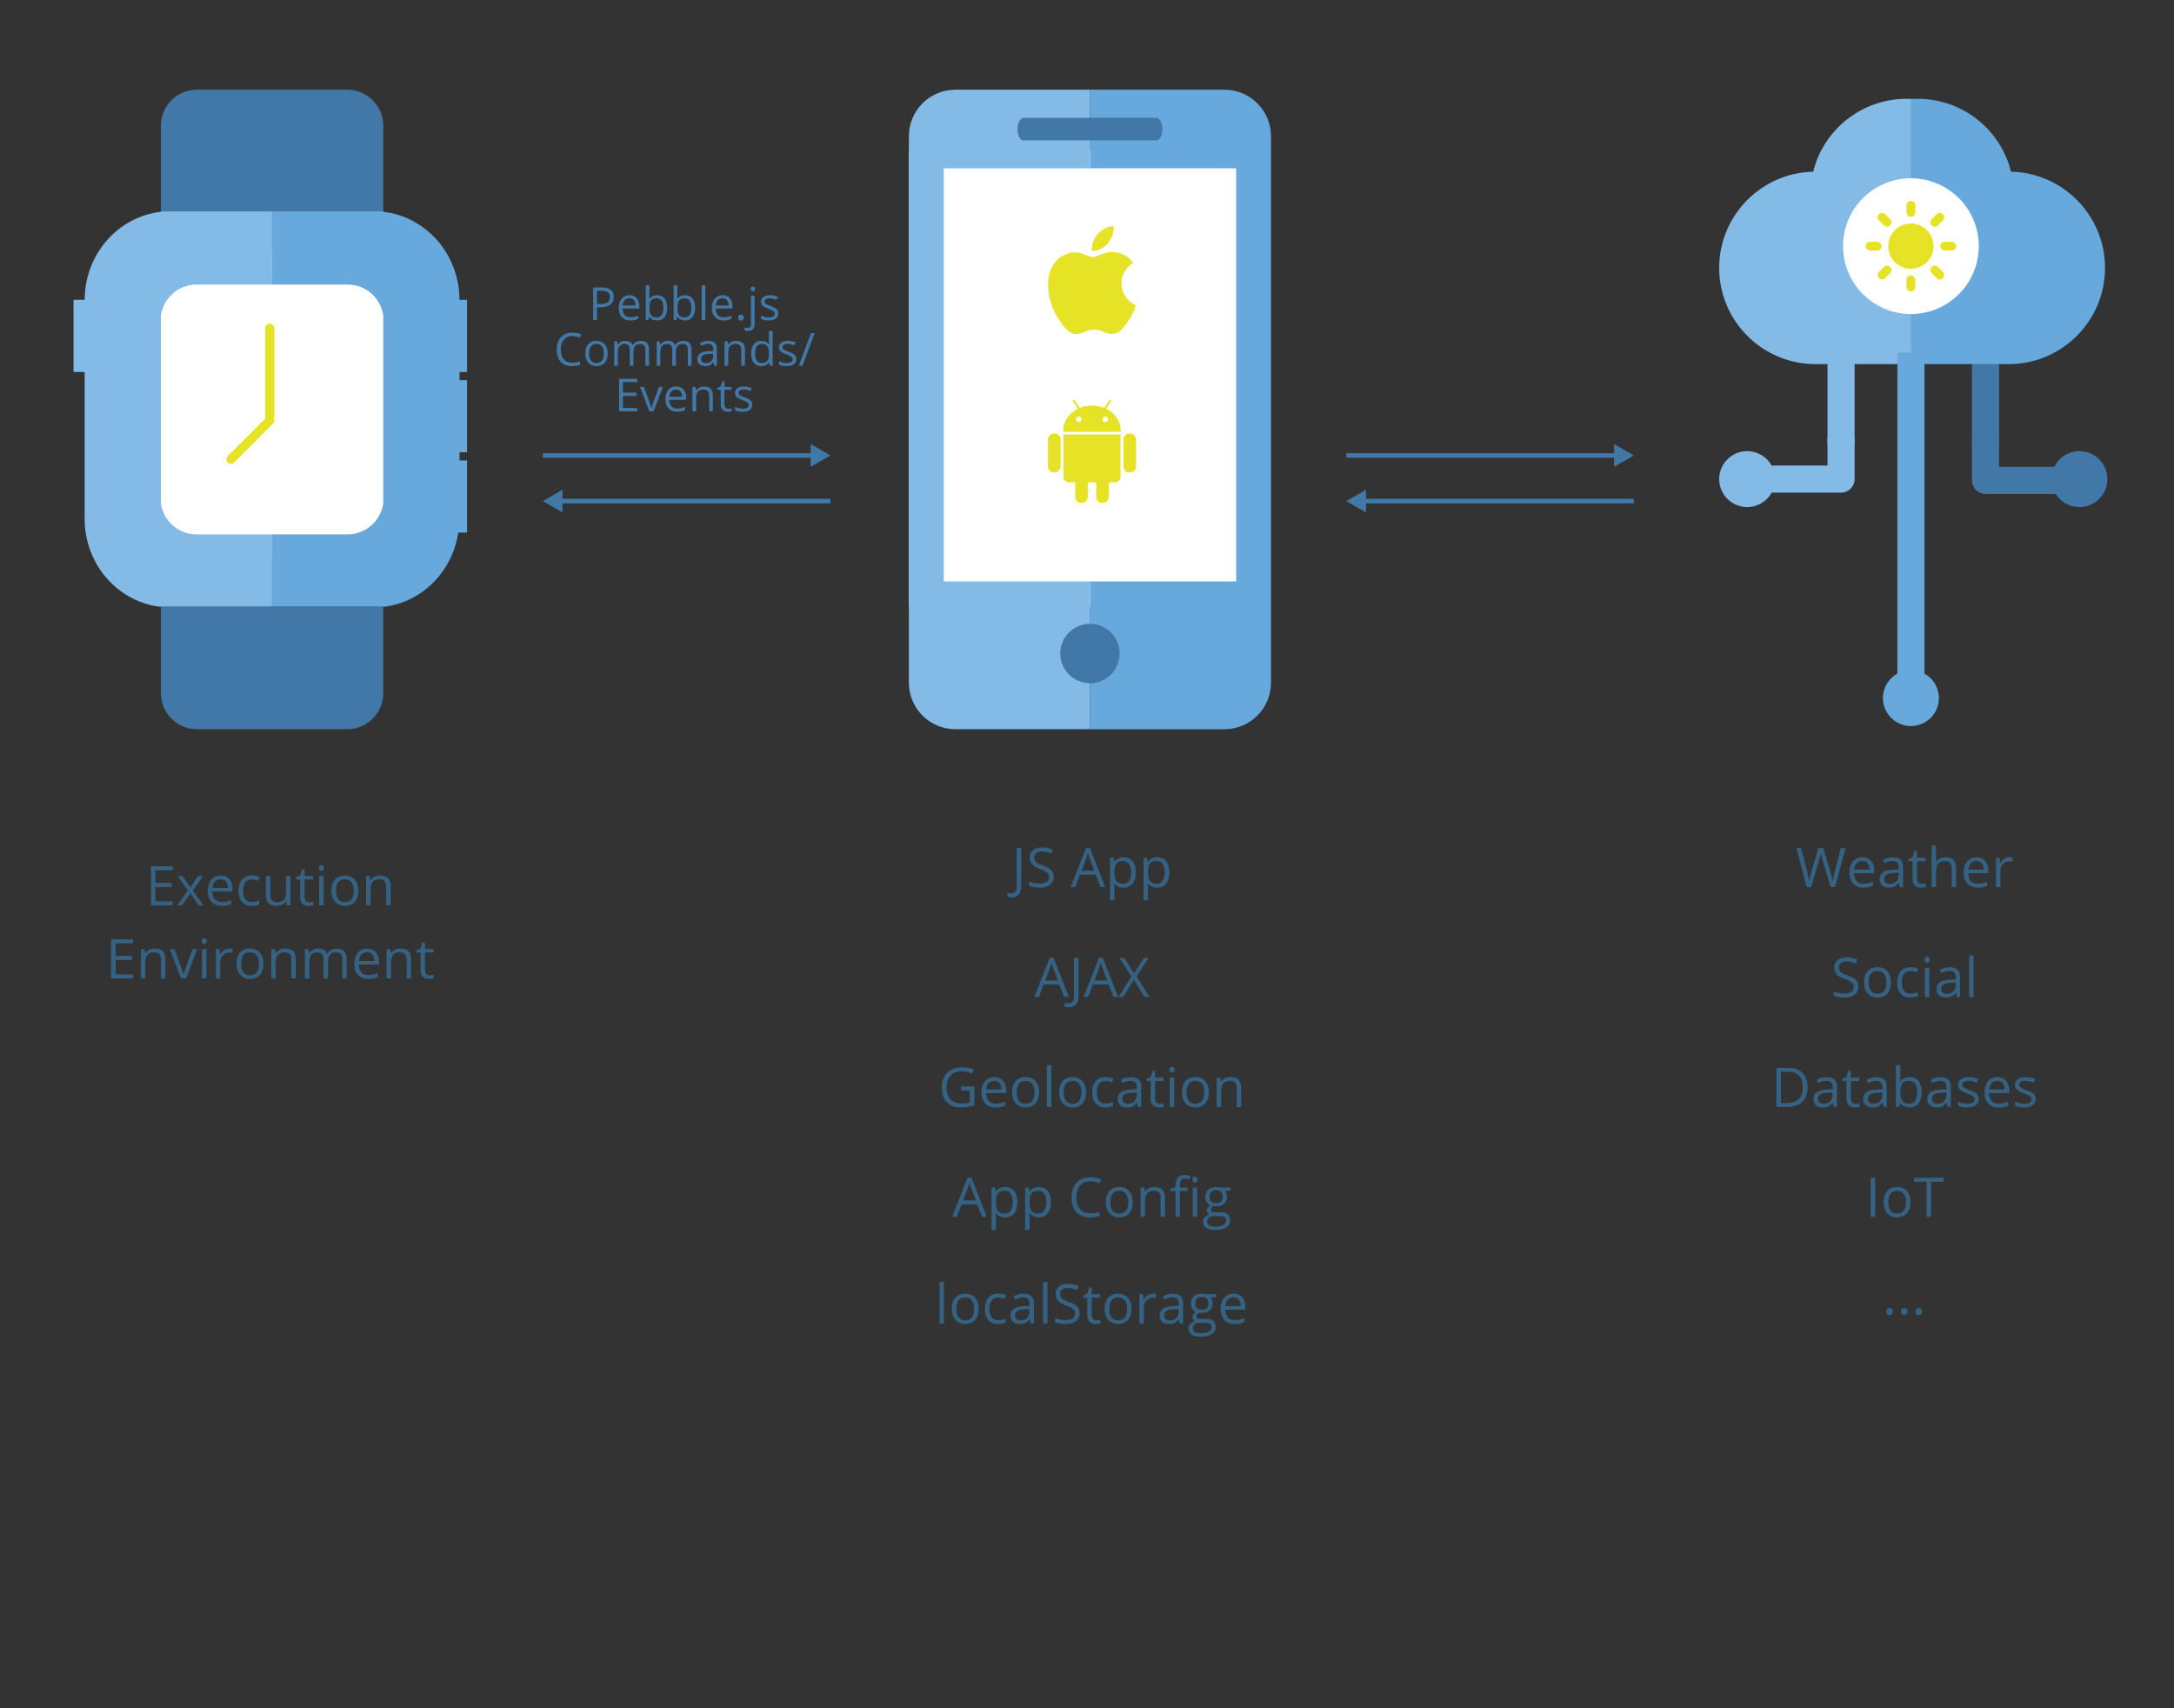 <?xml version="1.0" encoding="UTF-8" standalone="no"?>
<svg
   xmlns:dc="http://purl.org/dc/elements/1.1/"
   xmlns:cc="http://creativecommons.org/ns#"
   xmlns:rdf="http://www.w3.org/1999/02/22-rdf-syntax-ns#"
   xmlns:svg="http://www.w3.org/2000/svg"
   xmlns="http://www.w3.org/2000/svg"
   xmlns:sodipodi="http://sodipodi.sourceforge.net/DTD/sodipodi-0.dtd"
   xmlns:inkscape="http://www.inkscape.org/namespaces/inkscape"
   viewBox="0 0 238.11 187.09"
   id="svg2"
   version="1.1"
   inkscape:version="0.91 r13725"
   sodipodi:docname="pebble-system.svg">
  <rect x="0" y="0" width="238.11" height="187.09" fill="#333333" stroke="none"/>
  <defs
     id="defs154" />
  <sodipodi:namedview
     pagecolor="#ffffff"
     bordercolor="#666666"
     borderopacity="1"
     objecttolerance="10"
     gridtolerance="10"
     guidetolerance="10"
     inkscape:pageopacity="0"
     inkscape:pageshadow="2"
     inkscape:window-width="1495"
     inkscape:window-height="1037"
     id="namedview152"
     showgrid="false"
     inkscape:zoom="4.3903503"
     inkscape:cx="119.055"
     inkscape:cy="93.544998"
     inkscape:window-x="0"
     inkscape:window-y="0"
     inkscape:window-maximized="0"
     inkscape:current-layer="svg2" />
  <path
     d="m 200.16,37.35 2.968,0 0,11.39 -2.967,0 z"
     id="path4"
     inkscape:connector-curvature="0"
     style="fill:#83bbe6" />
  <path
     d="m 215.982,37.35 2.966,0 0,11.39 -2.966,0 z m -112.018,-24.427 32.575,0 0,61.904 -32.576,0 z"
     id="path6"
     inkscape:connector-curvature="0"
     style="fill:#4278a7" />
  <path
     d="m 99.545,16.487 37.91,0 0,49.943 -37.91,0 z"
     id="path8"
     inkscape:connector-curvature="0"
     style="fill:#ffffff" />
  <g
     id="g10"
     transform="translate(0,-32)"
     style="fill:#356282">
    <path
       d="m 18.916,131.155 -2.388,0 0,-4.283 2.388,0 0,0.442 -1.89,0 0,1.38 1.774,0 0,0.44 -1.774,0 0,1.575 1.89,0 0,0.445 z m 1.649,-1.645 -1.116,-1.566 0.553,0 0.847,1.23 0.844,-1.23 0.548,0 -1.116,1.567 1.175,1.645 -0.55,0 -0.9,-1.3 -0.907,1.3 -0.55,0 1.172,-1.644 z m 3.727,1.704 c -0.475,0 -0.85,-0.145 -1.124,-0.434 -0.274,-0.289 -0.412,-0.69 -0.412,-1.204 0,-0.518 0.127,-0.93 0.382,-1.233 0.255,-0.303 0.597,-0.457 1.027,-0.457 0.402,0 0.72,0.133 0.955,0.396 0.234,0.266 0.352,0.614 0.352,1.048 l 0,0.308 -2.212,0 c 0.01,0.377 0.105,0.663 0.286,0.858 0.181,0.195 0.435,0.293 0.763,0.293 0.345,0 0.687,-0.073 1.024,-0.218 l 0,0.434 c -0.172,0.074 -0.334,0.128 -0.488,0.16 -0.152,0.032 -0.337,0.048 -0.554,0.048 z m -0.132,-2.92 c -0.258,0 -0.463,0.083 -0.617,0.25 -0.154,0.167 -0.244,0.4 -0.27,0.698 l 1.678,0 c 0,-0.307 -0.067,-0.54 -0.204,-0.704 -0.137,-0.164 -0.332,-0.245 -0.586,-0.245 z m 3.425,2.92 c -0.465,0 -0.825,-0.143 -1.08,-0.43 -0.255,-0.285 -0.382,-0.69 -0.382,-1.214 0,-0.537 0.13,-0.952 0.388,-1.245 0.258,-0.293 0.628,-0.44 1.107,-0.44 0.154,0 0.31,0.018 0.463,0.05 0.153,0.032 0.275,0.073 0.363,0.118 l -0.15,0.413 c -0.106,-0.043 -0.224,-0.078 -0.35,-0.107 -0.128,-0.028 -0.24,-0.043 -0.338,-0.043 -0.652,0 -0.98,0.416 -0.98,1.248 0,0.395 0.08,0.697 0.24,0.908 0.16,0.211 0.395,0.316 0.708,0.316 0.268,0 0.542,-0.06 0.823,-0.174 l 0,0.43 c -0.214,0.112 -0.485,0.168 -0.81,0.168 z m 2.03,-3.27 0,2.083 c 0,0.262 0.06,0.457 0.18,0.586 0.12,0.129 0.305,0.193 0.56,0.193 0.335,0 0.58,-0.092 0.736,-0.275 0.156,-0.183 0.234,-0.482 0.234,-0.898 l 0,-1.687 0.486,0 0,3.21 -0.4,0 -0.07,-0.43 -0.027,0 c -0.1,0.158 -0.238,0.28 -0.415,0.363 -0.177,0.083 -0.378,0.126 -0.605,0.126 -0.39,0 -0.683,-0.093 -0.877,-0.278 -0.194,-0.185 -0.292,-0.482 -0.292,-0.89 l 0,-2.102 0.49,0 z m 4.263,2.868 c 0.086,0 0.17,-0.006 0.25,-0.02 0.08,-0.014 0.143,-0.025 0.19,-0.04 l 0,0.373 c -0.054,0.025 -0.13,0.046 -0.234,0.062 -0.104,0.016 -0.195,0.025 -0.277,0.025 -0.62,0 -0.932,-0.327 -0.932,-0.98 l 0,-1.91 -0.46,0 0,-0.235 0.46,-0.202 0.205,-0.686 0.28,0 0,0.743 0.933,0 0,0.378 -0.932,0 0,1.89 c 0,0.194 0.047,0.343 0.14,0.446 0.093,0.103 0.218,0.156 0.378,0.156 z m 1.04,-3.738 c 0,-0.11 0.027,-0.192 0.082,-0.245 0.055,-0.052 0.123,-0.078 0.205,-0.078 0.078,0 0.146,0.026 0.202,0.08 0.056,0.054 0.085,0.133 0.085,0.242 0,0.109 -0.028,0.19 -0.085,0.245 -0.057,0.055 -0.124,0.08 -0.202,0.08 -0.082,0 -0.15,-0.027 -0.205,-0.08 -0.055,-0.053 -0.082,-0.137 -0.082,-0.246 z m 0.527,4.08 -0.486,0 0,-3.21 0.485,0 0,3.21 z m 3.803,-1.607 c 0,0.523 -0.132,0.933 -0.396,1.226 -0.264,0.295 -0.628,0.44 -1.093,0.44 -0.288,0 -0.543,-0.066 -0.766,-0.2 -0.223,-0.134 -0.395,-0.33 -0.516,-0.58 -0.121,-0.25 -0.182,-0.548 -0.182,-0.886 0,-0.523 0.13,-0.93 0.393,-1.224 0.26,-0.29 0.624,-0.437 1.09,-0.437 0.448,0 0.805,0.15 1.07,0.448 0.265,0.298 0.398,0.703 0.398,1.213 z m -2.446,0 c 0,0.41 0.082,0.723 0.246,0.938 0.164,0.215 0.405,0.322 0.724,0.322 0.319,0 0.56,-0.106 0.725,-0.32 0.165,-0.214 0.248,-0.527 0.248,-0.94 0,-0.407 -0.083,-0.717 -0.248,-0.93 -0.165,-0.21 -0.41,-0.317 -0.73,-0.317 -0.32,0 -0.56,0.104 -0.722,0.313 -0.162,0.209 -0.243,0.52 -0.243,0.934 z m 5.496,1.608 0,-2.077 c 0,-0.262 -0.06,-0.457 -0.18,-0.586 -0.12,-0.129 -0.305,-0.193 -0.56,-0.193 -0.335,0 -0.58,0.09 -0.737,0.27 -0.157,0.18 -0.233,0.482 -0.233,0.9 l 0,1.685 -0.488,0 0,-3.21 0.397,0 0.08,0.438 0.022,0 c 0.1,-0.158 0.238,-0.28 0.418,-0.367 0.18,-0.087 0.38,-0.13 0.6,-0.13 0.388,0 0.68,0.093 0.874,0.278 0.195,0.188 0.293,0.485 0.293,0.896 l 0,2.095 -0.487,0 z m -27.741,8 -2.387,0 0,-4.283 2.387,0 0,0.442 -1.89,0 0,1.38 1.775,0 0,0.44 -1.775,0 0,1.575 1.89,0 0,0.445 z m 3.073,0 0,-2.077 c 0,-0.262 -0.06,-0.457 -0.18,-0.586 -0.12,-0.129 -0.305,-0.193 -0.56,-0.193 -0.335,0 -0.58,0.09 -0.737,0.27 -0.157,0.18 -0.234,0.482 -0.234,0.9 l 0,1.685 -0.487,0 0,-3.21 0.396,0 0.078,0.438 0.023,0 c 0.1,-0.158 0.24,-0.28 0.42,-0.367 0.18,-0.087 0.38,-0.13 0.6,-0.13 0.388,0 0.68,0.093 0.874,0.278 0.195,0.188 0.293,0.485 0.293,0.896 l 0,2.095 -0.487,0 z m 2.188,0 -1.22,-3.21 0.522,0 0.69,1.903 c 0.157,0.445 0.25,0.734 0.276,0.867 l 0.023,0 c 0.02,-0.104 0.088,-0.318 0.203,-0.643 0.114,-0.326 0.37,-1.035 0.77,-2.13 l 0.52,0 -1.22,3.212 -0.565,0 z m 2.262,-4.081 c 0,-0.11 0.027,-0.192 0.082,-0.245 0.055,-0.052 0.123,-0.078 0.205,-0.078 0.078,0 0.146,0.026 0.202,0.08 0.056,0.054 0.084,0.133 0.084,0.242 0,0.109 -0.028,0.19 -0.085,0.245 -0.057,0.055 -0.125,0.08 -0.203,0.08 -0.082,0 -0.15,-0.027 -0.205,-0.08 -0.055,-0.053 -0.082,-0.137 -0.082,-0.246 z m 0.527,4.08 -0.486,0 0,-3.21 0.487,0 0,3.21 z m 2.497,-3.269 c 0.143,0 0.27,0.012 0.384,0.035 l -0.067,0.45 c -0.132,-0.028 -0.25,-0.043 -0.35,-0.043 -0.26,0 -0.483,0.105 -0.668,0.316 -0.185,0.211 -0.277,0.474 -0.277,0.788 l 0,1.724 -0.486,0 0,-3.21 0.4,0 0.056,0.594 0.023,0 c 0.118,-0.21 0.262,-0.37 0.43,-0.483 0.168,-0.113 0.352,-0.17 0.554,-0.17 z m 3.756,1.662 c 0,0.523 -0.133,0.933 -0.397,1.226 -0.264,0.295 -0.628,0.44 -1.093,0.44 -0.287,0 -0.542,-0.066 -0.765,-0.2 -0.223,-0.134 -0.395,-0.33 -0.516,-0.58 -0.121,-0.25 -0.183,-0.548 -0.183,-0.886 0,-0.523 0.13,-0.93 0.393,-1.224 0.262,-0.29 0.625,-0.438 1.09,-0.438 0.45,0 0.806,0.15 1.07,0.448 0.264,0.298 0.4,0.704 0.4,1.214 z m -2.447,0 c 0,0.41 0.082,0.723 0.246,0.938 0.164,0.215 0.404,0.322 0.723,0.322 0.319,0 0.56,-0.106 0.725,-0.32 0.165,-0.214 0.248,-0.527 0.248,-0.94 0,-0.407 -0.083,-0.717 -0.248,-0.93 -0.165,-0.21 -0.41,-0.317 -0.73,-0.317 -0.32,0 -0.56,0.104 -0.722,0.313 -0.162,0.209 -0.243,0.52 -0.243,0.934 z m 5.497,1.608 0,-2.077 c 0,-0.262 -0.06,-0.457 -0.18,-0.586 -0.12,-0.129 -0.306,-0.193 -0.56,-0.193 -0.336,0 -0.582,0.09 -0.738,0.27 -0.156,0.18 -0.234,0.482 -0.234,0.9 l 0,1.685 -0.486,0 0,-3.21 0.396,0 0.08,0.438 0.022,0 c 0.1,-0.158 0.24,-0.28 0.42,-0.367 0.18,-0.087 0.38,-0.13 0.6,-0.13 0.387,0 0.678,0.093 0.873,0.278 0.195,0.188 0.293,0.485 0.293,0.896 l 0,2.095 -0.487,0 z m 5.577,0 0,-2.09 c 0,-0.255 -0.055,-0.446 -0.164,-0.574 -0.109,-0.128 -0.28,-0.19 -0.51,-0.19 -0.303,0 -0.526,0.086 -0.67,0.26 -0.144,0.174 -0.218,0.44 -0.218,0.803 l 0,1.793 -0.485,0 0,-2.09 c 0,-0.255 -0.055,-0.446 -0.164,-0.574 -0.109,-0.128 -0.28,-0.192 -0.513,-0.192 -0.305,0 -0.528,0.092 -0.67,0.274 -0.142,0.182 -0.21,0.48 -0.21,0.897 l 0,1.686 -0.487,0 0,-3.21 0.396,0 0.08,0.438 0.022,0 c 0.092,-0.156 0.22,-0.278 0.388,-0.366 0.168,-0.088 0.354,-0.132 0.56,-0.132 0.503,0 0.83,0.182 0.985,0.545 l 0.023,0 c 0.096,-0.167 0.234,-0.3 0.416,-0.397 0.182,-0.097 0.39,-0.146 0.62,-0.146 0.364,0 0.636,0.094 0.817,0.28 0.18,0.187 0.27,0.484 0.27,0.895 l 0,2.095 -0.486,0 z m 2.845,0.059 c -0.475,0 -0.85,-0.145 -1.124,-0.434 -0.274,-0.289 -0.412,-0.69 -0.412,-1.204 0,-0.518 0.127,-0.93 0.382,-1.233 0.255,-0.303 0.597,-0.457 1.027,-0.457 0.402,0 0.72,0.133 0.955,0.396 0.234,0.266 0.352,0.614 0.352,1.048 l 0,0.308 -2.212,0 c 0.01,0.377 0.105,0.663 0.286,0.858 0.181,0.195 0.435,0.293 0.763,0.293 0.345,0 0.687,-0.073 1.024,-0.218 l 0,0.434 c -0.172,0.074 -0.334,0.128 -0.488,0.16 -0.152,0.032 -0.337,0.048 -0.554,0.048 z m -0.132,-2.92 c -0.258,0 -0.463,0.083 -0.617,0.25 -0.154,0.167 -0.244,0.4 -0.27,0.698 l 1.678,0 c 0,-0.307 -0.067,-0.54 -0.204,-0.704 -0.137,-0.164 -0.332,-0.245 -0.586,-0.245 z m 4.34,2.861 0,-2.077 c 0,-0.262 -0.06,-0.457 -0.18,-0.586 -0.12,-0.129 -0.306,-0.193 -0.56,-0.193 -0.336,0 -0.582,0.09 -0.738,0.27 -0.156,0.18 -0.234,0.482 -0.234,0.9 l 0,1.685 -0.486,0 0,-3.21 0.396,0 0.08,0.438 0.022,0 c 0.1,-0.158 0.24,-0.28 0.42,-0.367 0.18,-0.087 0.38,-0.13 0.6,-0.13 0.387,0 0.678,0.093 0.873,0.278 0.195,0.188 0.293,0.485 0.293,0.896 l 0,2.095 -0.487,0 z m 2.522,-0.343 c 0.086,0 0.17,-0.006 0.25,-0.02 0.08,-0.014 0.143,-0.025 0.19,-0.04 l 0,0.373 c -0.054,0.025 -0.13,0.046 -0.234,0.062 -0.104,0.016 -0.195,0.025 -0.277,0.025 -0.62,0 -0.93,-0.327 -0.93,-0.98 l 0,-1.91 -0.46,0 0,-0.235 0.46,-0.202 0.205,-0.686 0.28,0 0,0.743 0.933,0 0,0.378 -0.932,0 0,1.89 c 0,0.194 0.046,0.343 0.138,0.446 0.092,0.103 0.217,0.156 0.378,0.156 z"
       id="path12"
       inkscape:connector-curvature="0" />
  </g>
  <g
     id="g24"
     transform="translate(0,-22)"
     style="fill:#4278a7">
    <path
       d="m 67.23,54.52 c 0,0.362 -0.123,0.64 -0.37,0.835 -0.246,0.194 -0.6,0.29 -1.058,0.29 l -0.42,0 0,1.405 -0.415,0 0,-3.57 0.925,0 c 0.892,0 1.338,0.348 1.338,1.04 z m -1.848,0.77 0.373,0 c 0.368,0 0.634,-0.06 0.8,-0.178 0.163,-0.12 0.245,-0.31 0.245,-0.57 0,-0.237 -0.077,-0.413 -0.23,-0.528 -0.156,-0.115 -0.397,-0.174 -0.724,-0.174 l -0.464,0 0,1.45 z m 3.664,1.81 c -0.396,0 -0.707,-0.12 -0.936,-0.362 -0.23,-0.24 -0.344,-0.575 -0.344,-1.004 0,-0.43 0.106,-0.773 0.32,-1.027 0.21,-0.254 0.496,-0.38 0.854,-0.38 0.335,0 0.6,0.11 0.796,0.33 0.196,0.22 0.293,0.51 0.293,0.872 l 0,0.256 -1.845,0 c 0.01,0.314 0.088,0.553 0.238,0.716 0.15,0.162 0.362,0.244 0.636,0.244 0.287,0 0.572,-0.06 0.853,-0.182 l 0,0.36 c -0.143,0.063 -0.278,0.107 -0.406,0.135 -0.126,0.026 -0.28,0.04 -0.46,0.04 z m -0.11,-2.434 c -0.214,0 -0.386,0.07 -0.513,0.21 -0.128,0.14 -0.203,0.333 -0.227,0.58 l 1.4,0 c 0,-0.255 -0.06,-0.45 -0.172,-0.587 -0.113,-0.137 -0.276,-0.204 -0.487,-0.204 z m 3.03,-0.336 c 0.352,0 0.625,0.12 0.82,0.36 0.195,0.24 0.29,0.58 0.29,1.02 0,0.44 -0.098,0.78 -0.294,1.024 -0.195,0.243 -0.468,0.365 -0.816,0.365 -0.174,0 -0.333,-0.033 -0.478,-0.098 -0.144,-0.064 -0.265,-0.163 -0.362,-0.296 l -0.03,0 -0.084,0.344 -0.29,0 0,-3.8 0.404,0 0,0.924 c 0,0.207 -0.006,0.393 -0.02,0.557 l 0.02,0 c 0.19,-0.265 0.47,-0.4 0.84,-0.4 z m -0.06,0.34 c -0.275,0 -0.475,0.08 -0.597,0.238 -0.123,0.16 -0.185,0.426 -0.185,0.803 0,0.376 0.062,0.646 0.188,0.808 0.125,0.162 0.326,0.242 0.603,0.242 0.25,0 0.435,-0.09 0.557,-0.27 0.122,-0.18 0.184,-0.443 0.184,-0.784 0,-0.348 -0.062,-0.607 -0.184,-0.778 -0.122,-0.171 -0.31,-0.258 -0.566,-0.258 z m 3.124,-0.34 c 0.352,0 0.624,0.12 0.82,0.36 0.193,0.24 0.29,0.58 0.29,1.02 0,0.44 -0.098,0.78 -0.294,1.024 -0.196,0.244 -0.47,0.365 -0.816,0.365 -0.175,0 -0.333,-0.033 -0.478,-0.098 -0.144,-0.064 -0.265,-0.163 -0.362,-0.296 l -0.03,0 -0.085,0.344 -0.29,0 0,-3.8 0.405,0 0,0.924 c 0,0.207 -0.007,0.393 -0.02,0.557 l 0.02,0 c 0.19,-0.265 0.47,-0.4 0.84,-0.4 z m -0.058,0.34 c -0.277,0 -0.477,0.08 -0.6,0.238 -0.12,0.16 -0.182,0.426 -0.182,0.803 0,0.376 0.062,0.646 0.188,0.808 0.126,0.162 0.326,0.242 0.604,0.242 0.25,0 0.435,-0.09 0.557,-0.27 0.122,-0.18 0.182,-0.443 0.182,-0.784 0,-0.348 -0.06,-0.607 -0.183,-0.778 -0.123,-0.171 -0.313,-0.258 -0.568,-0.258 z m 2.282,2.38 -0.405,0 0,-3.8 0.404,0 0,3.8 z m 1.99,0.05 c -0.396,0 -0.708,-0.12 -0.937,-0.362 -0.229,-0.242 -0.343,-0.575 -0.343,-1.004 0,-0.43 0.105,-0.773 0.318,-1.027 0.212,-0.254 0.498,-0.38 0.855,-0.38 0.336,0 0.6,0.11 0.796,0.33 0.196,0.22 0.293,0.51 0.293,0.872 l 0,0.256 -1.843,0 c 0.008,0.314 0.087,0.553 0.237,0.716 0.15,0.162 0.363,0.244 0.637,0.244 0.288,0 0.572,-0.06 0.854,-0.182 l 0,0.36 c -0.143,0.063 -0.278,0.107 -0.406,0.135 -0.125,0.026 -0.28,0.04 -0.46,0.04 z m -0.11,-2.434 c -0.215,0 -0.386,0.07 -0.514,0.21 -0.128,0.14 -0.203,0.333 -0.226,0.58 l 1.398,0 c 0,-0.255 -0.057,-0.45 -0.17,-0.587 -0.113,-0.137 -0.276,-0.204 -0.488,-0.204 z m 1.726,2.126 c 0,-0.11 0.024,-0.19 0.074,-0.248 0.05,-0.056 0.12,-0.084 0.214,-0.084 0.094,0 0.168,0.028 0.22,0.084 0.054,0.057 0.08,0.14 0.08,0.248 0,0.105 -0.026,0.188 -0.08,0.244 -0.054,0.056 -0.127,0.085 -0.22,0.085 -0.083,0 -0.152,-0.024 -0.206,-0.075 C 80.888,56.994 80.86,56.91 80.86,56.793 Z m 1.065,1.46 c -0.155,0 -0.28,-0.02 -0.376,-0.06 l 0,-0.33 c 0.11,0.03 0.222,0.048 0.33,0.048 0.128,0 0.22,-0.034 0.28,-0.104 0.06,-0.07 0.09,-0.175 0.09,-0.316 l 0,-3.115 0.404,0 0,3.086 c 0,0.528 -0.243,0.792 -0.73,0.792 z m 0.29,-4.602 c 0,-0.094 0.023,-0.16 0.068,-0.204 0.046,-0.043 0.103,-0.065 0.17,-0.065 0.066,0 0.122,0.023 0.17,0.067 0.047,0.044 0.07,0.11 0.07,0.203 0,0.09 -0.023,0.158 -0.07,0.203 -0.048,0.045 -0.104,0.067 -0.17,0.067 -0.067,0 -0.124,-0.022 -0.17,-0.067 -0.045,-0.045 -0.068,-0.112 -0.068,-0.203 z m 3.025,2.67 c 0,0.25 -0.093,0.44 -0.278,0.576 -0.186,0.136 -0.446,0.203 -0.78,0.203 -0.356,0 -0.633,-0.058 -0.83,-0.17 l 0,-0.376 c 0.127,0.065 0.266,0.117 0.412,0.154 0.147,0.037 0.29,0.057 0.427,0.057 0.212,0 0.375,-0.034 0.49,-0.102 0.112,-0.067 0.17,-0.17 0.17,-0.31 0,-0.103 -0.046,-0.192 -0.136,-0.267 -0.09,-0.074 -0.267,-0.162 -0.528,-0.263 -0.25,-0.093 -0.427,-0.174 -0.53,-0.243 -0.106,-0.07 -0.185,-0.147 -0.235,-0.235 -0.05,-0.088 -0.076,-0.192 -0.076,-0.315 0,-0.218 0.09,-0.39 0.267,-0.516 0.178,-0.126 0.422,-0.19 0.73,-0.19 0.288,0 0.57,0.06 0.845,0.177 l -0.144,0.33 c -0.268,-0.11 -0.51,-0.165 -0.73,-0.165 -0.19,0 -0.336,0.03 -0.434,0.09 -0.098,0.06 -0.146,0.144 -0.146,0.25 0,0.07 0.02,0.132 0.055,0.182 0.037,0.05 0.096,0.1 0.178,0.145 0.08,0.046 0.237,0.11 0.47,0.197 0.316,0.115 0.53,0.23 0.642,0.35 0.11,0.116 0.165,0.263 0.165,0.44 z M 62.686,58.8 c -0.392,0 -0.702,0.13 -0.93,0.393 -0.226,0.26 -0.34,0.62 -0.34,1.072 0,0.468 0.11,0.828 0.33,1.083 0.22,0.255 0.53,0.382 0.936,0.382 0.25,0 0.533,-0.044 0.852,-0.134 l 0,0.364 c -0.247,0.092 -0.553,0.14 -0.916,0.14 -0.526,0 -0.93,-0.16 -1.217,-0.48 -0.284,-0.32 -0.427,-0.772 -0.427,-1.36 0,-0.367 0.07,-0.69 0.207,-0.966 0.137,-0.277 0.336,-0.49 0.596,-0.64 0.26,-0.15 0.565,-0.226 0.917,-0.226 0.375,0 0.702,0.068 0.982,0.205 L 63.5,58.99 C 63.227,58.865 62.956,58.8 62.686,58.8 Z m 3.874,1.91 c 0,0.437 -0.108,0.777 -0.328,1.022 -0.22,0.245 -0.523,0.367 -0.91,0.367 -0.24,0 -0.452,-0.058 -0.638,-0.17 -0.186,-0.112 -0.33,-0.272 -0.43,-0.483 -0.102,-0.21 -0.15,-0.455 -0.15,-0.736 0,-0.436 0.107,-0.775 0.326,-1.02 0.218,-0.242 0.52,-0.364 0.908,-0.364 0.374,0 0.672,0.125 0.892,0.373 0.22,0.25 0.33,0.585 0.33,1.01 z m -2.037,0 c 0,0.343 0.068,0.603 0.205,0.782 0.137,0.18 0.338,0.268 0.603,0.268 0.267,0 0.468,-0.09 0.605,-0.267 0.138,-0.18 0.206,-0.44 0.206,-0.782 0,-0.34 -0.067,-0.598 -0.205,-0.774 -0.138,-0.176 -0.34,-0.266 -0.61,-0.266 -0.264,0 -0.464,0.088 -0.6,0.262 -0.135,0.173 -0.202,0.433 -0.202,0.78 z m 6.159,1.34 0,-1.74 c 0,-0.214 -0.045,-0.374 -0.137,-0.48 -0.09,-0.106 -0.232,-0.16 -0.425,-0.16 -0.252,0 -0.438,0.073 -0.56,0.218 -0.12,0.145 -0.18,0.368 -0.18,0.67 l 0,1.493 -0.405,0 0,-1.74 c 0,-0.213 -0.046,-0.373 -0.137,-0.48 -0.092,-0.105 -0.233,-0.16 -0.428,-0.16 -0.254,0 -0.44,0.077 -0.558,0.23 -0.118,0.153 -0.177,0.402 -0.177,0.748 l 0,1.404 -0.405,0 0,-2.676 0.33,0 0.065,0.366 0.02,0 c 0.076,-0.13 0.185,-0.23 0.323,-0.306 0.14,-0.072 0.295,-0.11 0.468,-0.11 0.418,0 0.69,0.152 0.82,0.455 l 0.02,0 c 0.08,-0.14 0.195,-0.25 0.347,-0.33 0.152,-0.08 0.323,-0.123 0.518,-0.123 0.304,0 0.53,0.078 0.68,0.233 0.15,0.155 0.227,0.403 0.227,0.745 l 0,1.746 -0.405,0 z m 4.651,0 0,-1.74 c 0,-0.214 -0.046,-0.374 -0.137,-0.48 -0.092,-0.106 -0.233,-0.16 -0.425,-0.16 -0.252,0 -0.437,0.073 -0.56,0.218 -0.12,0.145 -0.18,0.368 -0.18,0.67 l 0,1.493 -0.405,0 0,-1.74 c 0,-0.213 -0.045,-0.373 -0.137,-0.48 -0.09,-0.105 -0.233,-0.16 -0.427,-0.16 -0.253,0 -0.44,0.077 -0.558,0.23 -0.117,0.152 -0.177,0.402 -0.177,0.748 l 0,1.404 -0.405,0 0,-2.676 0.33,0 0.065,0.366 0.02,0 c 0.077,-0.13 0.185,-0.23 0.323,-0.306 0.14,-0.072 0.296,-0.11 0.468,-0.11 0.42,0 0.692,0.152 0.82,0.455 l 0.02,0 c 0.08,-0.14 0.195,-0.25 0.347,-0.33 0.152,-0.08 0.324,-0.123 0.518,-0.123 0.304,0 0.53,0.078 0.68,0.233 0.152,0.155 0.228,0.403 0.228,0.745 l 0,1.746 -0.405,0 z m 2.887,0 -0.082,-0.38 -0.02,0 c -0.133,0.167 -0.267,0.28 -0.398,0.34 -0.133,0.06 -0.3,0.09 -0.497,0.09 -0.266,0 -0.474,-0.07 -0.624,-0.206 -0.15,-0.136 -0.227,-0.33 -0.227,-0.584 0,-0.54 0.432,-0.823 1.296,-0.85 l 0.453,-0.014 0,-0.166 c 0,-0.21 -0.045,-0.365 -0.135,-0.466 -0.09,-0.1 -0.235,-0.15 -0.434,-0.15 -0.224,0 -0.476,0.07 -0.757,0.206 L 76.67,59.56 c 0.132,-0.072 0.276,-0.13 0.434,-0.17 0.157,-0.04 0.314,-0.06 0.473,-0.06 0.317,0 0.555,0.07 0.708,0.21 0.154,0.144 0.23,0.37 0.23,0.683 l 0,1.826 -0.3,0 z m -0.917,-0.285 c 0.253,0 0.45,-0.07 0.595,-0.208 0.145,-0.14 0.216,-0.332 0.216,-0.58 l 0,-0.243 -0.405,0.018 c -0.323,0.012 -0.556,0.062 -0.697,0.15 -0.143,0.09 -0.214,0.227 -0.214,0.414 0,0.146 0.043,0.258 0.132,0.334 0.089,0.076 0.212,0.115 0.37,0.115 z m 3.882,0.285 0,-1.73 c 0,-0.22 -0.05,-0.38 -0.148,-0.488 -0.1,-0.107 -0.255,-0.162 -0.467,-0.162 -0.28,0 -0.484,0.076 -0.615,0.228 -0.13,0.15 -0.195,0.4 -0.195,0.75 l 0,1.403 -0.405,0 0,-2.675 0.33,0 0.065,0.366 0.02,0 c 0.083,-0.13 0.2,-0.233 0.35,-0.306 0.15,-0.072 0.316,-0.108 0.5,-0.108 0.322,0 0.565,0.078 0.728,0.233 0.163,0.154 0.244,0.402 0.244,0.744 l 0,1.746 -0.407,0 z m 3.059,-0.36 -0.022,0 c -0.187,0.273 -0.467,0.41 -0.84,0.41 -0.35,0 -0.622,-0.12 -0.816,-0.36 -0.194,-0.238 -0.292,-0.58 -0.292,-1.02 0,-0.44 0.098,-0.784 0.293,-1.028 0.195,-0.244 0.468,-0.366 0.815,-0.366 0.363,0 0.642,0.132 0.835,0.396 l 0.032,0 -0.02,-0.192 -0.01,-0.188 0,-1.09 0.406,0 0,3.8 -0.33,0 -0.052,-0.36 z m -0.81,0.07 c 0.276,0 0.478,-0.076 0.602,-0.227 0.125,-0.15 0.187,-0.394 0.187,-0.73 l 0,-0.083 c 0,-0.38 -0.062,-0.65 -0.188,-0.812 -0.127,-0.162 -0.328,-0.242 -0.604,-0.242 -0.237,0 -0.42,0.092 -0.545,0.276 -0.125,0.184 -0.19,0.446 -0.19,0.782 0,0.342 0.063,0.6 0.19,0.774 0.122,0.175 0.305,0.26 0.55,0.26 z m 3.779,-0.44 c 0,0.25 -0.093,0.44 -0.278,0.576 -0.186,0.136 -0.446,0.203 -0.78,0.203 -0.356,0 -0.633,-0.058 -0.83,-0.17 l 0,-0.376 c 0.127,0.065 0.266,0.117 0.412,0.154 0.147,0.037 0.29,0.057 0.427,0.057 0.21,0 0.374,-0.034 0.488,-0.102 0.113,-0.067 0.17,-0.17 0.17,-0.31 0,-0.103 -0.045,-0.192 -0.135,-0.267 -0.09,-0.074 -0.267,-0.162 -0.528,-0.263 -0.25,-0.093 -0.428,-0.174 -0.532,-0.243 -0.105,-0.07 -0.184,-0.147 -0.234,-0.235 -0.052,-0.088 -0.077,-0.192 -0.077,-0.315 0,-0.218 0.09,-0.39 0.267,-0.516 0.177,-0.126 0.42,-0.19 0.73,-0.19 0.287,0 0.57,0.06 0.844,0.177 l -0.144,0.33 c -0.27,-0.11 -0.512,-0.165 -0.73,-0.165 -0.19,0 -0.337,0.03 -0.435,0.09 -0.098,0.06 -0.147,0.144 -0.147,0.25 0,0.07 0.02,0.132 0.055,0.182 0.037,0.05 0.096,0.1 0.178,0.145 0.08,0.046 0.237,0.11 0.47,0.197 0.316,0.115 0.53,0.23 0.642,0.35 0.11,0.116 0.165,0.263 0.165,0.44 z m 2.014,-2.84 -1.33,3.57 -0.405,0 1.33,-3.57 0.405,0 z m -19.429,8.57 -1.99,0 0,-3.57 1.99,0 0,0.37 -1.574,0 0,1.15 1.48,0 0,0.366 -1.48,0 0,1.313 1.574,0 0,0.37 z m 1.316,0 -1.016,-2.676 0.435,0 0.576,1.587 c 0.13,0.372 0.205,0.613 0.228,0.724 l 0.02,0 c 0.018,-0.086 0.074,-0.265 0.17,-0.536 0.095,-0.27 0.31,-0.862 0.64,-1.773 l 0.436,0 -1.016,2.676 -0.474,0 z m 3.049,0.05 c -0.396,0 -0.707,-0.12 -0.936,-0.362 -0.23,-0.24 -0.344,-0.575 -0.344,-1.004 0,-0.43 0.106,-0.773 0.32,-1.027 0.21,-0.254 0.496,-0.38 0.854,-0.38 0.335,0 0.6,0.11 0.796,0.33 0.196,0.22 0.293,0.51 0.293,0.872 l 0,0.256 -1.844,0 c 0.01,0.314 0.088,0.553 0.238,0.716 0.15,0.162 0.362,0.244 0.636,0.244 0.288,0 0.573,-0.06 0.854,-0.182 l 0,0.36 c -0.143,0.063 -0.278,0.107 -0.406,0.135 -0.126,0.026 -0.28,0.04 -0.46,0.04 z m -0.11,-2.434 c -0.214,0 -0.386,0.07 -0.513,0.21 -0.128,0.14 -0.203,0.333 -0.227,0.58 l 1.4,0 c 0,-0.255 -0.06,-0.45 -0.172,-0.587 -0.112,-0.137 -0.275,-0.204 -0.486,-0.204 z m 3.617,2.384 0,-1.73 c 0,-0.22 -0.05,-0.38 -0.15,-0.488 -0.1,-0.107 -0.254,-0.162 -0.466,-0.162 -0.28,0 -0.484,0.076 -0.615,0.228 -0.13,0.15 -0.196,0.4 -0.196,0.75 l 0,1.403 -0.405,0 0,-2.675 0.33,0 0.064,0.366 0.02,0 c 0.083,-0.13 0.2,-0.233 0.35,-0.306 0.15,-0.072 0.316,-0.108 0.5,-0.108 0.322,0 0.565,0.078 0.728,0.233 0.163,0.154 0.244,0.402 0.244,0.744 l 0,1.746 -0.407,0 z m 2.102,-0.285 c 0.07,0 0.14,-0.006 0.207,-0.017 0.066,-0.01 0.12,-0.02 0.158,-0.032 l 0,0.31 c -0.044,0.02 -0.108,0.04 -0.194,0.053 -0.085,0.013 -0.162,0.02 -0.23,0.02 -0.518,0 -0.776,-0.272 -0.776,-0.818 l 0,-1.591 -0.384,0 0,-0.195 0.384,-0.168 0.17,-0.57 0.235,0 0,0.62 0.776,0 0,0.313 -0.777,0 0,1.575 c 0,0.16 0.038,0.285 0.114,0.37 0.076,0.086 0.18,0.13 0.315,0.13 z m 2.626,-0.445 c 0,0.25 -0.093,0.44 -0.278,0.576 -0.186,0.136 -0.446,0.203 -0.78,0.203 -0.356,0 -0.633,-0.058 -0.83,-0.17 l 0,-0.376 c 0.127,0.065 0.266,0.117 0.412,0.154 0.147,0.037 0.29,0.057 0.427,0.057 0.21,0 0.373,-0.034 0.487,-0.102 0.113,-0.067 0.17,-0.17 0.17,-0.31 0,-0.103 -0.045,-0.192 -0.135,-0.267 -0.09,-0.074 -0.267,-0.162 -0.528,-0.263 -0.25,-0.093 -0.427,-0.174 -0.53,-0.243 -0.106,-0.07 -0.185,-0.147 -0.235,-0.235 -0.053,-0.088 -0.078,-0.192 -0.078,-0.315 0,-0.218 0.09,-0.39 0.267,-0.516 0.176,-0.126 0.42,-0.19 0.728,-0.19 0.288,0 0.57,0.06 0.845,0.177 l -0.144,0.33 c -0.27,-0.11 -0.513,-0.165 -0.73,-0.165 -0.192,0 -0.338,0.03 -0.436,0.09 -0.098,0.06 -0.146,0.144 -0.146,0.25 0,0.07 0.02,0.132 0.055,0.182 0.037,0.05 0.096,0.1 0.178,0.145 0.082,0.046 0.238,0.11 0.47,0.197 0.317,0.115 0.53,0.23 0.643,0.35 0.11,0.116 0.165,0.263 0.165,0.44 z"
       id="path26"
       inkscape:connector-curvature="0" />
  </g>
  <path
     d="m 119.376,18.433 16.013,0 0,45.243 -16.014,0 z m 7.276,-3.053 c 0.368,0 0.666,-0.55 0.666,-1.23 0,-0.68 -0.3,-1.228 -0.666,-1.228 l -7.276,0 0,2.458 7.276,0 z m -7.274,59.446 c 1.79,0 3.25,-1.46 3.25,-3.257 0,-1.798 -1.46,-3.252 -3.25,-3.252 l -0.003,0 0,6.508 0.003,0 z"
     id="path28"
     inkscape:connector-curvature="0"
     style="fill:none" />
  <path
     d="m 134.11,9.824 -14.735,0 0,3.098 7.276,0 c 0.37,0 0.667,0.55 0.667,1.228 0,0.678 -0.3,1.23 -0.666,1.23 l -7.275,0 0,3.052 16.013,0 0,45.243 -16.013,0 0,4.643 0.003,0 c 1.79,0 3.25,1.455 3.25,3.25 0,1.798 -1.46,3.258 -3.25,3.258 l -0.003,0 0,5.036 14.734,0 c 2.814,0 5.096,-2.284 5.096,-5.097 l 0,-59.84 c 0,-2.814 -2.28,-5.1 -5.097,-5.1 z"
     id="path30"
     inkscape:connector-curvature="0"
     style="fill:#67a9dc" />
  <path
     d="m 116.124,71.57 c 0,1.796 1.46,3.255 3.252,3.256 l 0,-6.508 c -1.793,0.002 -3.252,1.456 -3.252,3.252 z M 111.44,14.15 c 0,0.68 0.295,1.23 0.665,1.23 l 7.27,0 0,-2.458 -7.27,0 c -0.37,0 -0.664,0.55 -0.664,1.228 z"
     id="path32"
     inkscape:connector-curvature="0"
     style="fill:#4278a7" />
  <path
     d="m 116.124,71.57 c 0,-1.796 1.46,-3.25 3.252,-3.25 l 0,-4.644 -16.01,0 0,-45.243 16.01,0 0,-3.053 -7.27,0 c -0.37,0 -0.665,-0.55 -0.665,-1.23 0,-0.68 0.295,-1.228 0.665,-1.228 l 7.27,0 0,-3.098 -14.733,0 c -2.82,0 -5.097,2.287 -5.097,5.102 l 0,59.84 c 0,2.812 2.277,5.096 5.097,5.096 l 14.734,0 0,-5.036 c -1.793,0 -3.252,-1.46 -3.252,-3.256 z"
     id="path34"
     inkscape:connector-curvature="0"
     style="fill:#83bbe6" />
  <path
     d="m 122.834,31.04 c -0.015,-1.498 1.222,-2.217 1.278,-2.253 -0.695,-1.017 -1.778,-1.157 -2.164,-1.173 -0.922,-0.093 -1.798,0.543 -2.266,0.543 -0.467,0 -1.188,-0.53 -1.953,-0.515 -1.006,0.015 -1.932,0.584 -2.45,1.484 -1.043,1.81 -0.266,4.494 0.75,5.963 0.498,0.718 1.09,1.526 1.87,1.497 0.748,-0.03 1.032,-0.485 1.938,-0.485 0.906,0 1.16,0.485 1.954,0.47 0.807,-0.015 1.317,-0.733 1.81,-1.454 0.572,-0.834 0.807,-1.642 0.82,-1.683 -0.018,-0.008 -1.572,-0.604 -1.588,-2.394 z m -1.49,-4.398 c 0.413,-0.5 0.692,-1.196 0.616,-1.89 -0.595,0.024 -1.316,0.396 -1.743,0.896 -0.383,0.444 -0.718,1.152 -0.63,1.83 0.665,0.053 1.343,-0.336 1.757,-0.836 z"
     id="path36"
     inkscape:connector-curvature="0"
     style="fill:#e6e326" />
  <g
     id="g38"
     transform="translate(0,-22)"
     style="fill:#e6e326">
    <path
       d="m 115.487,69.472 -0.03,0 c -0.37,0 -0.673,0.303 -0.673,0.674 l 0,2.933 c 0,0.37 0.303,0.673 0.674,0.673 l 0.03,0 c 0.37,0 0.673,-0.303 0.673,-0.674 l 0,-2.934 c 0,-0.37 -0.302,-0.674 -0.673,-0.674 z m 0.996,4.738 c 0,0.34 0.278,0.618 0.62,0.618 l 0.66,0 0,1.584 c 0,0.372 0.303,0.675 0.674,0.675 l 0.03,0 c 0.37,0 0.674,-0.303 0.674,-0.675 l 0,-1.584 0.925,0 0,1.584 c 0,0.372 0.304,0.675 0.675,0.675 l 0.028,0 c 0.372,0 0.674,-0.303 0.674,-0.675 l 0,-1.584 0.662,0 c 0.34,0 0.62,-0.277 0.62,-0.618 l 0,-4.63 -6.24,0 0,4.63 z m 4.674,-7.44 0.525,-0.81 c 0.034,-0.05 0.02,-0.12 -0.033,-0.154 -0.052,-0.034 -0.122,-0.02 -0.155,0.033 l -0.545,0.838 c -0.41,-0.167 -0.865,-0.262 -1.347,-0.262 -0.482,0 -0.938,0.094 -1.348,0.262 l -0.544,-0.84 c -0.032,-0.052 -0.103,-0.066 -0.154,-0.032 -0.052,0.033 -0.067,0.103 -0.033,0.154 l 0.526,0.81 c -0.95,0.466 -1.588,1.34 -1.588,2.346 0,0.062 0.004,0.123 0.01,0.183 l 6.263,0 c 0.005,-0.06 0.01,-0.122 0.01,-0.184 0,-1.004 -0.64,-1.88 -1.588,-2.345 z m -3.006,1.454 c -0.165,0 -0.3,-0.134 -0.3,-0.3 0,-0.168 0.134,-0.302 0.3,-0.302 0.168,0 0.303,0.134 0.303,0.3 0,0.168 -0.135,0.302 -0.302,0.302 z m 2.906,0 c -0.166,0 -0.302,-0.134 -0.302,-0.3 0,-0.168 0.135,-0.302 0.302,-0.302 0.167,0 0.3,0.134 0.3,0.3 0,0.168 -0.134,0.302 -0.3,0.302 z m 2.691,1.248 -0.028,0 c -0.37,0 -0.675,0.303 -0.675,0.674 l 0,2.933 c 0,0.37 0.304,0.673 0.675,0.673 l 0.028,0 c 0.372,0 0.674,-0.303 0.674,-0.674 l 0,-2.934 c 0,-0.37 -0.303,-0.674 -0.674,-0.674 z"
       id="path40"
       inkscape:connector-curvature="0" />
  </g>
  <g
     id="g44"
     transform="translate(0,-32)"
     style="fill:#356282">
    <path
       d="m 200.995,129.154 -0.492,0 -0.864,-2.868 c -0.042,-0.127 -0.088,-0.287 -0.14,-0.48 -0.052,-0.193 -0.076,-0.31 -0.078,-0.35 -0.043,0.26 -0.11,0.54 -0.205,0.848 l -0.838,2.85 -0.493,0 -1.14,-4.282 0.527,0 0.677,2.646 c 0.095,0.37 0.163,0.707 0.206,1.008 0.053,-0.357 0.13,-0.707 0.234,-1.05 l 0.768,-2.603 0.527,0 0.806,2.628 c 0.095,0.304 0.174,0.646 0.238,1.026 0.037,-0.277 0.107,-0.615 0.21,-1.014 l 0.675,-2.64 0.527,0 -1.145,4.282 z m 3.1,0.059 c -0.475,0 -0.85,-0.145 -1.124,-0.434 -0.274,-0.289 -0.41,-0.69 -0.41,-1.205 0,-0.518 0.127,-0.93 0.382,-1.233 0.255,-0.303 0.598,-0.457 1.027,-0.457 0.4,0 0.72,0.133 0.954,0.396 0.234,0.267 0.352,0.615 0.352,1.05 l 0,0.307 -2.212,0 c 0.01,0.377 0.104,0.663 0.285,0.858 0.181,0.195 0.435,0.293 0.763,0.293 0.346,0 0.688,-0.072 1.025,-0.217 l 0,0.435 c -0.172,0.074 -0.335,0.128 -0.488,0.16 -0.154,0.032 -0.338,0.048 -0.555,0.048 z m -0.132,-2.92 c -0.258,0 -0.464,0.083 -0.617,0.25 -0.153,0.167 -0.243,0.4 -0.27,0.698 l 1.678,0 c 0,-0.306 -0.068,-0.54 -0.205,-0.703 -0.137,-0.163 -0.333,-0.245 -0.587,-0.245 z m 4.117,2.861 -0.098,-0.457 -0.023,0 c -0.16,0.2 -0.32,0.338 -0.48,0.408 -0.16,0.07 -0.357,0.107 -0.596,0.107 -0.318,0 -0.568,-0.082 -0.75,-0.246 -0.182,-0.164 -0.27,-0.397 -0.27,-0.7 0,-0.648 0.52,-0.988 1.556,-1.02 l 0.545,-0.018 0,-0.2 c 0,-0.25 -0.055,-0.437 -0.163,-0.557 -0.108,-0.12 -0.28,-0.18 -0.52,-0.18 -0.268,0 -0.57,0.082 -0.908,0.246 l -0.15,-0.372 c 0.16,-0.086 0.332,-0.153 0.52,-0.202 0.188,-0.049 0.38,-0.073 0.568,-0.073 0.383,0 0.666,0.084 0.85,0.254 0.184,0.17 0.278,0.442 0.278,0.817 l 0,2.192 -0.36,0 z m -1.1,-0.343 c 0.304,0 0.54,-0.082 0.714,-0.248 0.174,-0.166 0.26,-0.398 0.26,-0.697 l 0,-0.29 -0.486,0.02 c -0.387,0.015 -0.666,0.075 -0.837,0.18 -0.17,0.108 -0.255,0.273 -0.255,0.498 0,0.176 0.053,0.31 0.16,0.4 0.107,0.09 0.254,0.138 0.446,0.138 z m 3.5,-0.001 c 0.085,0 0.168,-0.005 0.248,-0.018 0.08,-0.013 0.144,-0.026 0.19,-0.04 l 0,0.372 c -0.053,0.025 -0.13,0.046 -0.233,0.062 -0.103,0.016 -0.194,0.025 -0.276,0.025 -0.622,0 -0.933,-0.326 -0.933,-0.98 l 0,-1.91 -0.46,0 0,-0.234 0.46,-0.202 0.205,-0.686 0.28,0 0,0.744 0.933,0 0,0.378 -0.932,0 0,1.89 c 0,0.193 0.046,0.342 0.138,0.445 0.092,0.103 0.218,0.156 0.38,0.156 z m 3.277,0.344 0,-2.077 c 0,-0.262 -0.06,-0.457 -0.18,-0.586 -0.12,-0.129 -0.305,-0.192 -0.56,-0.192 -0.337,0 -0.584,0.092 -0.74,0.275 -0.156,0.183 -0.23,0.484 -0.23,0.902 l 0,1.68 -0.487,0 0,-4.56 0.486,0 0,1.38 c 0,0.166 -0.008,0.304 -0.023,0.413 l 0.03,0 c 0.095,-0.154 0.23,-0.275 0.407,-0.365 0.177,-0.088 0.38,-0.133 0.605,-0.133 0.393,0 0.687,0.094 0.883,0.28 0.196,0.187 0.295,0.482 0.295,0.89 l 0,2.094 -0.486,0 z m 2.843,0.059 c -0.476,0 -0.85,-0.145 -1.125,-0.434 -0.275,-0.289 -0.41,-0.69 -0.41,-1.205 0,-0.518 0.126,-0.93 0.38,-1.233 0.254,-0.303 0.6,-0.457 1.028,-0.457 0.402,0 0.72,0.133 0.955,0.396 0.234,0.267 0.352,0.615 0.352,1.05 l 0,0.307 -2.212,0 c 0.01,0.377 0.104,0.663 0.285,0.858 0.181,0.195 0.436,0.293 0.764,0.293 0.346,0 0.688,-0.072 1.025,-0.217 l 0,0.435 c -0.172,0.074 -0.335,0.128 -0.488,0.16 -0.154,0.032 -0.34,0.048 -0.555,0.048 z m -0.133,-2.92 c -0.258,0 -0.464,0.083 -0.617,0.25 -0.153,0.167 -0.243,0.4 -0.27,0.698 l 1.678,0 c 0,-0.306 -0.068,-0.54 -0.205,-0.703 -0.137,-0.163 -0.332,-0.245 -0.586,-0.245 z m 3.606,-0.409 c 0.143,0 0.27,0.012 0.384,0.035 l -0.067,0.45 c -0.133,-0.03 -0.25,-0.044 -0.352,-0.044 -0.26,0 -0.482,0.105 -0.667,0.316 -0.185,0.211 -0.275,0.474 -0.275,0.788 l 0,1.723 -0.486,0 0,-3.21 0.4,0 0.056,0.594 0.023,0 c 0.118,-0.21 0.262,-0.37 0.43,-0.483 0.168,-0.113 0.352,-0.17 0.553,-0.17 z"
       id="path46"
       inkscape:connector-curvature="0" />
  </g>
  <g
     id="g52"
     transform="translate(0,-32)"
     style="fill:#356282">
    <path
       d="m 203.538,140.053 c 0,0.377 -0.137,0.67 -0.41,0.882 -0.273,0.212 -0.645,0.316 -1.113,0.316 -0.508,0 -0.898,-0.064 -1.172,-0.195 l 0,-0.48 c 0.176,0.074 0.367,0.133 0.574,0.176 0.207,0.043 0.412,0.065 0.615,0.065 0.332,0 0.582,-0.063 0.75,-0.188 0.168,-0.127 0.252,-0.302 0.252,-0.526 0,-0.147 -0.03,-0.27 -0.09,-0.363 -0.06,-0.093 -0.16,-0.183 -0.3,-0.263 -0.14,-0.08 -0.35,-0.17 -0.636,-0.272 -0.398,-0.143 -0.684,-0.312 -0.854,-0.507 -0.17,-0.195 -0.256,-0.45 -0.256,-0.765 0,-0.33 0.124,-0.593 0.372,-0.788 0.248,-0.195 0.576,-0.293 0.984,-0.293 0.426,0 0.817,0.077 1.175,0.233 l -0.156,0.434 c -0.354,-0.148 -0.697,-0.223 -1.03,-0.223 -0.265,0 -0.47,0.057 -0.62,0.17 -0.15,0.113 -0.222,0.27 -0.222,0.472 0,0.148 0.027,0.27 0.082,0.365 0.055,0.095 0.146,0.183 0.276,0.26 0.13,0.08 0.33,0.168 0.597,0.264 0.45,0.16 0.758,0.332 0.927,0.516 0.169,0.184 0.254,0.42 0.254,0.713 z m 3.574,-0.468 c 0,0.523 -0.132,0.933 -0.396,1.226 -0.264,0.296 -0.628,0.442 -1.093,0.442 -0.287,0 -0.542,-0.067 -0.765,-0.202 -0.223,-0.135 -0.395,-0.328 -0.516,-0.58 -0.121,-0.252 -0.182,-0.547 -0.182,-0.885 0,-0.523 0.13,-0.93 0.393,-1.224 0.262,-0.29 0.625,-0.437 1.09,-0.437 0.45,0 0.806,0.15 1.07,0.448 0.264,0.298 0.4,0.705 0.4,1.215 z m -2.446,0 c 0,0.41 0.082,0.723 0.246,0.938 0.164,0.215 0.405,0.322 0.724,0.322 0.319,0 0.56,-0.106 0.725,-0.32 0.166,-0.214 0.25,-0.527 0.25,-0.94 0,-0.407 -0.084,-0.717 -0.25,-0.93 -0.164,-0.21 -0.407,-0.317 -0.73,-0.317 -0.317,0 -0.558,0.104 -0.72,0.313 -0.162,0.209 -0.244,0.52 -0.244,0.935 z m 4.582,1.667 c -0.465,0 -0.825,-0.143 -1.08,-0.43 -0.255,-0.285 -0.382,-0.69 -0.382,-1.214 0,-0.537 0.13,-0.952 0.388,-1.245 0.258,-0.293 0.628,-0.44 1.106,-0.44 0.154,0 0.31,0.018 0.463,0.05 0.153,0.032 0.275,0.073 0.363,0.118 l -0.15,0.414 c -0.106,-0.043 -0.224,-0.078 -0.35,-0.107 -0.128,-0.027 -0.24,-0.042 -0.338,-0.042 -0.652,0 -0.98,0.416 -0.98,1.248 0,0.395 0.08,0.697 0.24,0.908 0.16,0.211 0.395,0.317 0.707,0.317 0.268,0 0.542,-0.058 0.823,-0.173 l 0,0.43 c -0.213,0.112 -0.484,0.168 -0.81,0.168 z m 1.532,-4.14 c 0,-0.11 0.027,-0.192 0.082,-0.245 0.055,-0.05 0.123,-0.077 0.205,-0.077 0.078,0 0.146,0.026 0.202,0.08 0.056,0.054 0.084,0.133 0.084,0.242 0,0.109 -0.028,0.19 -0.085,0.245 -0.057,0.055 -0.125,0.08 -0.203,0.08 -0.082,0 -0.15,-0.026 -0.205,-0.08 -0.055,-0.054 -0.082,-0.136 -0.082,-0.245 z m 0.528,4.08 -0.486,0 0,-3.21 0.486,0 0,3.21 z m 3.006,0.001 -0.097,-0.457 -0.023,0 c -0.16,0.2 -0.32,0.338 -0.48,0.408 -0.158,0.07 -0.356,0.107 -0.595,0.107 -0.32,0 -0.57,-0.08 -0.75,-0.245 -0.18,-0.165 -0.27,-0.397 -0.27,-0.7 0,-0.648 0.518,-0.988 1.555,-1.02 l 0.545,-0.018 0,-0.2 c 0,-0.25 -0.055,-0.437 -0.163,-0.557 -0.108,-0.12 -0.28,-0.18 -0.52,-0.18 -0.268,0 -0.57,0.08 -0.908,0.245 l -0.15,-0.372 c 0.158,-0.086 0.33,-0.153 0.52,-0.202 0.19,-0.049 0.378,-0.072 0.567,-0.072 0.383,0 0.666,0.085 0.85,0.255 0.184,0.17 0.278,0.442 0.278,0.817 l 0,2.19 -0.36,0 z m -1.1,-0.343 c 0.304,0 0.54,-0.083 0.714,-0.25 0.174,-0.167 0.26,-0.397 0.26,-0.696 l 0,-0.29 -0.486,0.02 c -0.387,0.015 -0.666,0.075 -0.837,0.18 -0.17,0.108 -0.256,0.273 -0.256,0.498 0,0.176 0.052,0.31 0.158,0.4 0.106,0.09 0.255,0.138 0.447,0.138 z m 2.948,0.343 -0.486,0 0,-4.56 0.486,0 0,4.56 z"
       id="path54"
       inkscape:connector-curvature="0" />
  </g>
  <g
     id="g56"
     transform="translate(0,-32)"
     style="fill:#356282">
    <path
       d="m 197.978,151.048 c 0,0.707 -0.192,1.248 -0.576,1.622 -0.384,0.374 -0.936,0.56 -1.656,0.56 l -1.187,0 0,-4.282 1.31,0 c 0.667,0 1.185,0.185 1.554,0.554 0.369,0.369 0.554,0.883 0.554,1.546 z m -0.528,0.017 c 0,-0.56 -0.14,-0.98 -0.42,-1.263 -0.28,-0.283 -0.697,-0.425 -1.25,-0.425 l -0.724,0 0,3.422 0.606,0 c 0.594,0 1.04,-0.147 1.34,-0.44 0.3,-0.29 0.448,-0.723 0.448,-1.295 z m 3.384,2.165 -0.097,-0.457 -0.023,0 c -0.16,0.2 -0.32,0.338 -0.48,0.408 -0.158,0.072 -0.356,0.108 -0.595,0.108 -0.32,0 -0.57,-0.082 -0.75,-0.246 -0.18,-0.164 -0.27,-0.397 -0.27,-0.7 0,-0.648 0.518,-0.988 1.555,-1.02 l 0.545,-0.018 0,-0.2 c 0,-0.25 -0.055,-0.437 -0.163,-0.557 -0.108,-0.12 -0.28,-0.18 -0.52,-0.18 -0.268,0 -0.57,0.08 -0.908,0.245 l -0.15,-0.372 c 0.158,-0.086 0.33,-0.153 0.52,-0.202 0.19,-0.049 0.378,-0.073 0.567,-0.073 0.383,0 0.666,0.085 0.85,0.255 0.184,0.17 0.278,0.442 0.278,0.817 l 0,2.19 -0.36,0 z m -1.1,-0.343 c 0.304,0 0.54,-0.083 0.714,-0.25 0.174,-0.167 0.26,-0.397 0.26,-0.696 l 0,-0.29 -0.486,0.022 c -0.387,0.014 -0.666,0.074 -0.837,0.18 -0.17,0.107 -0.256,0.272 -0.256,0.497 0,0.175 0.052,0.31 0.158,0.4 0.106,0.09 0.256,0.137 0.447,0.137 z m 3.499,0 c 0.086,0 0.17,-0.006 0.25,-0.02 0.08,-0.014 0.143,-0.025 0.19,-0.04 l 0,0.373 c -0.054,0.025 -0.132,0.046 -0.234,0.062 -0.102,0.016 -0.195,0.025 -0.277,0.025 -0.62,0 -0.932,-0.327 -0.932,-0.98 l 0,-1.91 -0.46,0 0,-0.235 0.46,-0.202 0.206,-0.686 0.28,0 0,0.744 0.933,0 0,0.378 -0.933,0 0,1.89 c 0,0.193 0.046,0.342 0.138,0.445 0.092,0.103 0.218,0.157 0.378,0.157 z m 3.057,0.343 -0.098,-0.457 -0.023,0 c -0.16,0.2 -0.32,0.338 -0.48,0.408 -0.16,0.072 -0.357,0.108 -0.596,0.108 -0.318,0 -0.568,-0.082 -0.75,-0.246 -0.182,-0.164 -0.27,-0.397 -0.27,-0.7 0,-0.648 0.52,-0.988 1.556,-1.02 l 0.545,-0.018 0,-0.2 c 0,-0.25 -0.055,-0.437 -0.163,-0.557 -0.108,-0.12 -0.28,-0.18 -0.52,-0.18 -0.268,0 -0.57,0.08 -0.908,0.245 l -0.15,-0.372 c 0.16,-0.086 0.332,-0.153 0.52,-0.202 0.188,-0.049 0.38,-0.073 0.568,-0.073 0.383,0 0.666,0.085 0.85,0.255 0.184,0.17 0.278,0.442 0.278,0.817 l 0,2.19 -0.36,0 z m -1.1,-0.343 c 0.303,0 0.54,-0.083 0.713,-0.25 0.173,-0.167 0.26,-0.397 0.26,-0.696 l 0,-0.29 -0.486,0.022 c -0.387,0.014 -0.666,0.074 -0.837,0.18 -0.17,0.107 -0.256,0.272 -0.256,0.497 0,0.175 0.053,0.31 0.16,0.4 0.107,0.09 0.255,0.137 0.446,0.137 z m 3.956,-2.92 c 0.422,0 0.75,0.145 0.982,0.432 0.233,0.288 0.35,0.695 0.35,1.223 0,0.528 -0.117,0.938 -0.353,1.23 -0.236,0.292 -0.562,0.437 -0.98,0.437 -0.208,0 -0.4,-0.04 -0.572,-0.115 -0.173,-0.077 -0.317,-0.196 -0.435,-0.356 l -0.035,0 -0.103,0.41 -0.35,0 0,-4.56 0.487,0 0,1.108 c 0,0.248 -0.008,0.47 -0.023,0.668 l 0.023,0 c 0.227,-0.32 0.563,-0.48 1.01,-0.48 z m -0.07,0.407 c -0.333,0 -0.572,0.095 -0.72,0.286 -0.145,0.19 -0.22,0.51 -0.22,0.962 0,0.452 0.076,0.774 0.227,0.968 0.15,0.195 0.392,0.292 0.724,0.292 0.3,0 0.52,-0.108 0.668,-0.327 0.146,-0.217 0.22,-0.53 0.22,-0.938 0,-0.418 -0.073,-0.73 -0.22,-0.935 -0.147,-0.205 -0.373,-0.308 -0.68,-0.308 z m 4.227,2.856 -0.097,-0.457 -0.023,0 c -0.16,0.2 -0.32,0.338 -0.48,0.408 -0.158,0.072 -0.356,0.108 -0.595,0.108 -0.318,0 -0.568,-0.082 -0.75,-0.246 -0.182,-0.164 -0.27,-0.397 -0.27,-0.7 0,-0.648 0.52,-0.988 1.556,-1.02 l 0.545,-0.018 0,-0.2 c 0,-0.25 -0.056,-0.437 -0.164,-0.557 -0.108,-0.12 -0.28,-0.18 -0.52,-0.18 -0.268,0 -0.57,0.08 -0.908,0.245 l -0.15,-0.372 c 0.16,-0.086 0.332,-0.153 0.52,-0.202 0.188,-0.049 0.38,-0.073 0.568,-0.073 0.383,0 0.666,0.085 0.85,0.255 0.184,0.17 0.278,0.442 0.278,0.817 l 0,2.19 -0.36,0 z m -1.1,-0.343 c 0.304,0 0.54,-0.083 0.714,-0.25 0.174,-0.167 0.26,-0.397 0.26,-0.696 l 0,-0.29 -0.486,0.022 c -0.386,0.014 -0.665,0.074 -0.836,0.18 -0.17,0.107 -0.256,0.272 -0.256,0.497 0,0.175 0.053,0.31 0.16,0.4 0.107,0.09 0.255,0.137 0.446,0.137 z m 4.533,-0.533 c 0,0.3 -0.11,0.53 -0.334,0.69 -0.224,0.16 -0.535,0.244 -0.938,0.244 -0.426,0 -0.758,-0.067 -0.996,-0.202 l 0,-0.45 c 0.154,0.077 0.32,0.14 0.496,0.184 0.176,0.044 0.348,0.067 0.512,0.067 0.254,0 0.45,-0.04 0.586,-0.122 0.137,-0.08 0.205,-0.204 0.205,-0.37 0,-0.125 -0.055,-0.23 -0.163,-0.32 -0.108,-0.09 -0.32,-0.194 -0.634,-0.315 -0.3,-0.11 -0.512,-0.208 -0.638,-0.29 -0.126,-0.082 -0.22,-0.18 -0.28,-0.284 -0.06,-0.104 -0.093,-0.23 -0.093,-0.378 0,-0.262 0.105,-0.468 0.318,-0.62 0.213,-0.15 0.505,-0.227 0.876,-0.227 0.346,0 0.684,0.07 1.014,0.212 l -0.173,0.396 c -0.322,-0.133 -0.614,-0.2 -0.876,-0.2 -0.23,0 -0.405,0.037 -0.522,0.11 -0.117,0.073 -0.176,0.17 -0.176,0.298 0,0.086 0.02,0.16 0.065,0.22 0.045,0.06 0.115,0.118 0.213,0.173 0.098,0.055 0.285,0.133 0.562,0.236 0.38,0.14 0.638,0.278 0.77,0.42 0.132,0.142 0.204,0.315 0.204,0.528 z m 2.148,0.936 c -0.475,0 -0.85,-0.146 -1.124,-0.435 -0.274,-0.289 -0.41,-0.69 -0.41,-1.204 0,-0.517 0.126,-0.928 0.38,-1.232 0.254,-0.304 0.6,-0.457 1.028,-0.457 0.402,0 0.72,0.134 0.955,0.397 0.234,0.266 0.352,0.614 0.352,1.048 l 0,0.308 -2.212,0 c 0.01,0.377 0.104,0.663 0.285,0.858 0.181,0.195 0.436,0.294 0.764,0.294 0.346,0 0.688,-0.072 1.025,-0.217 l 0,0.434 c -0.172,0.075 -0.335,0.13 -0.488,0.16 -0.155,0.033 -0.34,0.05 -0.556,0.05 z m -0.132,-2.922 c -0.258,0 -0.464,0.084 -0.617,0.252 -0.153,0.168 -0.243,0.4 -0.27,0.697 l 1.678,0 c 0,-0.307 -0.068,-0.54 -0.205,-0.704 -0.137,-0.164 -0.332,-0.245 -0.586,-0.245 z m 4.213,1.986 c 0,0.3 -0.11,0.53 -0.334,0.69 -0.224,0.16 -0.534,0.244 -0.937,0.244 -0.426,0 -0.758,-0.067 -0.996,-0.202 l 0,-0.45 c 0.154,0.077 0.32,0.14 0.496,0.184 0.176,0.044 0.348,0.067 0.512,0.067 0.254,0 0.45,-0.04 0.586,-0.122 0.138,-0.08 0.206,-0.204 0.206,-0.37 0,-0.125 -0.055,-0.23 -0.163,-0.32 -0.108,-0.09 -0.32,-0.194 -0.634,-0.315 -0.3,-0.11 -0.513,-0.208 -0.64,-0.29 -0.127,-0.082 -0.22,-0.18 -0.28,-0.284 -0.06,-0.104 -0.092,-0.23 -0.092,-0.378 0,-0.262 0.106,-0.468 0.32,-0.62 0.212,-0.15 0.504,-0.227 0.875,-0.227 0.346,0 0.684,0.07 1.014,0.212 l -0.173,0.396 c -0.322,-0.133 -0.614,-0.2 -0.876,-0.2 -0.23,0 -0.404,0.037 -0.52,0.11 -0.116,0.073 -0.177,0.17 -0.177,0.298 0,0.086 0.022,0.16 0.066,0.22 0.044,0.06 0.115,0.118 0.213,0.173 0.098,0.055 0.284,0.133 0.56,0.236 0.382,0.14 0.64,0.278 0.772,0.42 0.132,0.142 0.203,0.315 0.203,0.528 z"
       id="path58"
       inkscape:connector-curvature="0" />
  </g>
  <g
     id="g60"
     transform="translate(0,-32)"
     style="fill:#356282">
    <path
       d="m 204.886,165.27 0,-4.284 0.498,0 0,4.283 -0.498,0 z m 4.371,-1.61 c 0,0.524 -0.132,0.934 -0.396,1.227 -0.263,0.295 -0.627,0.44 -1.092,0.44 -0.287,0 -0.542,-0.066 -0.765,-0.2 -0.223,-0.134 -0.395,-0.33 -0.516,-0.58 -0.121,-0.25 -0.182,-0.548 -0.182,-0.886 0,-0.522 0.13,-0.93 0.393,-1.223 0.262,-0.29 0.625,-0.438 1.09,-0.438 0.45,0 0.806,0.148 1.07,0.447 0.264,0.299 0.4,0.704 0.4,1.214 z m -2.446,0 c 0,0.41 0.083,0.724 0.247,0.94 0.164,0.216 0.405,0.32 0.724,0.32 0.319,0 0.56,-0.105 0.726,-0.32 0.165,-0.213 0.248,-0.526 0.248,-0.938 0,-0.408 -0.083,-0.718 -0.248,-0.93 -0.165,-0.212 -0.408,-0.318 -0.73,-0.318 -0.318,0 -0.56,0.104 -0.72,0.313 -0.16,0.209 -0.245,0.52 -0.245,0.934 z m 4.689,1.61 -0.497,0 0,-3.842 -1.356,0 0,-0.442 3.21,0 0,0.442 -1.355,0 0,3.84 z"
       id="path62"
       inkscape:connector-curvature="0" />
  </g>
  <g
     id="g64"
     transform="translate(0,-32)"
     style="fill:#356282">
    <path
       d="m 206.605,175.638 c 0,-0.13 0.03,-0.23 0.09,-0.297 0.06,-0.067 0.145,-0.1 0.256,-0.1 0.114,0 0.202,0.032 0.266,0.1 0.063,0.067 0.096,0.167 0.096,0.298 0,0.127 -0.032,0.225 -0.097,0.293 -0.065,0.068 -0.152,0.104 -0.264,0.104 -0.1,0 -0.182,-0.03 -0.247,-0.093 -0.066,-0.06 -0.098,-0.16 -0.098,-0.302 z m 1.595,0 c 0,-0.13 0.03,-0.23 0.09,-0.297 0.06,-0.067 0.146,-0.1 0.257,-0.1 0.113,0 0.2,0.032 0.265,0.1 0.063,0.067 0.096,0.167 0.096,0.298 0,0.127 -0.032,0.225 -0.097,0.293 -0.065,0.068 -0.15,0.104 -0.263,0.104 -0.1,0 -0.183,-0.03 -0.248,-0.093 -0.067,-0.06 -0.1,-0.16 -0.1,-0.302 z m 1.598,0 c 0,-0.13 0.03,-0.23 0.09,-0.297 0.06,-0.067 0.145,-0.1 0.256,-0.1 0.113,0 0.2,0.032 0.265,0.1 0.062,0.067 0.095,0.167 0.095,0.298 0,0.127 -0.032,0.225 -0.097,0.293 -0.065,0.068 -0.152,0.104 -0.264,0.104 -0.1,0 -0.183,-0.03 -0.248,-0.093 -0.066,-0.06 -0.098,-0.16 -0.098,-0.302 z"
       id="path66"
       inkscape:connector-curvature="0" />
  </g>
  <g
     id="g70"
     transform="translate(0,-32)"
     style="fill:#356282">
    <path
       d="m 110.768,130.282 c -0.184,0 -0.328,-0.026 -0.434,-0.08 l 0,-0.424 c 0.14,0.04 0.283,0.06 0.434,0.06 0.193,0 0.34,-0.06 0.44,-0.177 0.1,-0.117 0.15,-0.285 0.15,-0.506 l 0,-4.283 0.5,0 0,4.243 c 0,0.37 -0.095,0.658 -0.282,0.863 -0.187,0.203 -0.457,0.306 -0.808,0.306 z m 4.642,-2.268 c 0,0.377 -0.136,0.67 -0.41,0.882 -0.274,0.212 -0.644,0.316 -1.112,0.316 -0.508,0 -0.898,-0.065 -1.172,-0.196 l 0,-0.48 c 0.176,0.074 0.367,0.133 0.574,0.176 0.207,0.043 0.412,0.064 0.615,0.064 0.332,0 0.582,-0.063 0.75,-0.188 0.168,-0.127 0.252,-0.302 0.252,-0.526 0,-0.148 -0.03,-0.27 -0.09,-0.364 -0.06,-0.094 -0.16,-0.183 -0.3,-0.263 -0.14,-0.08 -0.35,-0.17 -0.636,-0.272 -0.397,-0.143 -0.683,-0.312 -0.853,-0.507 -0.17,-0.195 -0.256,-0.45 -0.256,-0.765 0,-0.33 0.125,-0.592 0.373,-0.787 0.248,-0.195 0.576,-0.293 0.984,-0.293 0.426,0 0.817,0.078 1.175,0.234 l -0.155,0.434 c -0.354,-0.148 -0.697,-0.223 -1.03,-0.223 -0.265,0 -0.47,0.057 -0.62,0.17 -0.15,0.113 -0.222,0.27 -0.222,0.472 0,0.148 0.027,0.27 0.082,0.365 0.055,0.095 0.146,0.182 0.276,0.26 0.13,0.08 0.33,0.167 0.597,0.263 0.45,0.16 0.758,0.332 0.927,0.516 0.169,0.184 0.254,0.42 0.254,0.714 z m 5.128,1.14 -0.533,-1.362 -1.717,0 -0.527,1.362 -0.503,0 1.693,-4.3 0.42,0 1.684,4.3 -0.516,0 z m -0.688,-1.81 -0.498,-1.328 c -0.064,-0.168 -0.13,-0.374 -0.2,-0.618 -0.042,0.188 -0.103,0.394 -0.184,0.618 l -0.504,1.327 1.386,0 z m 3.214,1.869 c -0.21,0 -0.4,-0.04 -0.573,-0.115 -0.172,-0.077 -0.316,-0.196 -0.434,-0.356 l -0.035,0 c 0.024,0.188 0.036,0.365 0.036,0.533 l 0,1.32 -0.486,0 0,-4.65 0.396,0 0.067,0.438 0.023,0 c 0.125,-0.176 0.27,-0.303 0.437,-0.38 0.167,-0.077 0.356,-0.118 0.57,-0.118 0.427,0 0.755,0.146 0.986,0.437 0.231,0.291 0.347,0.7 0.347,1.225 0,0.527 -0.118,0.937 -0.354,1.23 -0.236,0.293 -0.56,0.436 -0.98,0.436 z m -0.07,-2.915 c -0.33,0 -0.566,0.09 -0.713,0.272 -0.147,0.182 -0.22,0.47 -0.225,0.867 l 0,0.108 c 0,0.45 0.075,0.774 0.226,0.968 0.15,0.195 0.393,0.292 0.725,0.292 0.277,0 0.494,-0.112 0.65,-0.337 0.156,-0.225 0.237,-0.534 0.237,-0.93 0,-0.4 -0.08,-0.707 -0.236,-0.92 -0.157,-0.214 -0.378,-0.32 -0.663,-0.32 z m 3.746,2.915 c -0.21,0 -0.4,-0.04 -0.573,-0.115 -0.173,-0.077 -0.317,-0.196 -0.435,-0.356 l -0.035,0 c 0.023,0.188 0.035,0.365 0.035,0.533 l 0,1.32 -0.486,0 0,-4.65 0.396,0 0.067,0.438 0.022,0 c 0.125,-0.176 0.27,-0.303 0.437,-0.38 0.167,-0.077 0.355,-0.118 0.57,-0.118 0.426,0 0.754,0.146 0.985,0.437 0.231,0.291 0.348,0.7 0.348,1.225 0,0.527 -0.118,0.937 -0.354,1.23 -0.236,0.293 -0.562,0.436 -0.98,0.436 z m -0.07,-2.915 c -0.328,0 -0.565,0.09 -0.712,0.272 -0.147,0.182 -0.222,0.47 -0.226,0.867 l 0,0.108 c 0,0.45 0.075,0.774 0.226,0.968 0.15,0.195 0.392,0.292 0.724,0.292 0.277,0 0.494,-0.112 0.65,-0.337 0.156,-0.225 0.237,-0.534 0.237,-0.93 0,-0.4 -0.08,-0.707 -0.237,-0.92 -0.157,-0.214 -0.378,-0.32 -0.663,-0.32 z"
       id="path72"
       inkscape:connector-curvature="0" />
  </g>
  <g
     id="g74"
     transform="translate(0,-32)"
     style="fill:#356282">
    <path
       d="m 116.557,141.193 -0.533,-1.362 -1.717,0 -0.527,1.363 -0.504,0 1.693,-4.3 0.418,0 1.685,4.3 -0.516,0 z m -0.69,-1.81 -0.497,-1.327 c -0.064,-0.168 -0.13,-0.374 -0.2,-0.618 -0.042,0.188 -0.103,0.394 -0.184,0.618 l -0.504,1.327 1.386,0 z"
       id="path76"
       inkscape:connector-curvature="0" />
    <path
       d="m 117.037,142.32 c -0.184,0 -0.328,-0.025 -0.434,-0.078 l 0,-0.425 c 0.14,0.04 0.283,0.06 0.434,0.06 0.193,0 0.34,-0.06 0.44,-0.177 0.1,-0.117 0.15,-0.286 0.15,-0.507 l 0,-4.283 0.5,0 0,4.242 c 0,0.37 -0.095,0.658 -0.282,0.863 -0.187,0.203 -0.456,0.306 -0.808,0.306 z m 4.919,-1.127 -0.533,-1.362 -1.717,0 -0.527,1.363 -0.505,0 1.693,-4.3 0.42,0 1.684,4.3 -0.516,0 z m -0.688,-1.81 -0.498,-1.327 c -0.064,-0.168 -0.13,-0.374 -0.2,-0.618 -0.042,0.188 -0.103,0.394 -0.184,0.618 l -0.504,1.327 1.386,0 z m 4.642,1.81 -0.564,0 -1.15,-1.884 -1.173,1.883 -0.527,0 1.424,-2.238 -1.327,-2.045 0.55,0 1.064,1.696 1.072,-1.696 0.53,0 -1.328,2.027 1.43,2.256 z"
       id="path78"
       inkscape:connector-curvature="0" />
  </g>
  <g
     id="g80"
     transform="translate(0,-32)"
     style="fill:#356282">
    <path
       d="m 105.26,150.986 1.456,0 0,2.083 c -0.227,0.07 -0.457,0.126 -0.69,0.163 -0.233,0.037 -0.507,0.056 -0.815,0.056 -0.647,0 -1.152,-0.193 -1.514,-0.58 -0.362,-0.387 -0.542,-0.926 -0.542,-1.62 0,-0.446 0.09,-0.836 0.268,-1.172 0.18,-0.334 0.437,-0.59 0.772,-0.768 0.336,-0.176 0.73,-0.265 1.18,-0.265 0.458,0 0.884,0.084 1.278,0.252 l -0.193,0.44 c -0.388,-0.165 -0.76,-0.247 -1.117,-0.247 -0.52,0 -0.93,0.155 -1.222,0.466 -0.292,0.311 -0.438,0.74 -0.438,1.292 0,0.578 0.14,1.017 0.423,1.315 0.283,0.298 0.697,0.448 1.244,0.448 0.296,0 0.586,-0.033 0.87,-0.102 l 0,-1.318 -0.96,0 0,-0.444 z m 3.767,2.304 c -0.475,0 -0.85,-0.146 -1.124,-0.435 -0.274,-0.289 -0.41,-0.69 -0.41,-1.204 0,-0.517 0.126,-0.928 0.38,-1.232 0.254,-0.304 0.6,-0.457 1.028,-0.457 0.403,0 0.722,0.134 0.956,0.397 0.234,0.266 0.352,0.614 0.352,1.048 l 0,0.308 -2.212,0 c 0.01,0.377 0.104,0.663 0.285,0.858 0.181,0.195 0.437,0.294 0.765,0.294 0.346,0 0.688,-0.072 1.025,-0.217 l 0,0.434 c -0.172,0.075 -0.335,0.13 -0.488,0.16 -0.153,0.033 -0.338,0.05 -0.555,0.05 z m -0.13,-2.922 c -0.26,0 -0.465,0.084 -0.618,0.252 -0.153,0.168 -0.244,0.4 -0.272,0.697 l 1.68,0 c 0,-0.307 -0.07,-0.54 -0.206,-0.704 -0.136,-0.164 -0.333,-0.245 -0.586,-0.245 z m 4.913,1.254 c 0,0.523 -0.133,0.933 -0.397,1.226 -0.264,0.295 -0.628,0.44 -1.093,0.44 -0.287,0 -0.542,-0.066 -0.765,-0.2 -0.223,-0.134 -0.395,-0.33 -0.516,-0.58 -0.121,-0.25 -0.183,-0.548 -0.183,-0.886 0,-0.523 0.13,-0.93 0.393,-1.224 0.262,-0.29 0.625,-0.438 1.09,-0.438 0.45,0 0.806,0.15 1.07,0.448 0.264,0.298 0.4,0.704 0.4,1.214 z m -2.448,0 c 0,0.41 0.082,0.723 0.246,0.938 0.164,0.215 0.405,0.322 0.724,0.322 0.319,0 0.56,-0.106 0.725,-0.32 0.165,-0.214 0.248,-0.527 0.248,-0.94 0,-0.407 -0.083,-0.717 -0.248,-0.93 -0.165,-0.21 -0.408,-0.317 -0.73,-0.317 -0.318,0 -0.56,0.104 -0.72,0.313 -0.16,0.209 -0.245,0.52 -0.245,0.934 z m 3.786,1.608 -0.486,0 0,-4.56 0.486,0 0,4.56 z m 3.802,-1.608 c 0,0.523 -0.132,0.933 -0.396,1.226 -0.264,0.295 -0.628,0.44 -1.093,0.44 -0.286,0 -0.54,-0.066 -0.764,-0.2 -0.224,-0.134 -0.395,-0.33 -0.516,-0.58 -0.121,-0.25 -0.18,-0.548 -0.18,-0.886 0,-0.523 0.13,-0.93 0.393,-1.224 0.262,-0.29 0.625,-0.438 1.09,-0.438 0.45,0 0.806,0.15 1.07,0.448 0.264,0.298 0.397,0.704 0.397,1.214 z m -2.446,0 c 0,0.41 0.082,0.723 0.246,0.938 0.164,0.215 0.405,0.322 0.724,0.322 0.319,0 0.56,-0.106 0.725,-0.32 0.164,-0.214 0.247,-0.527 0.247,-0.94 0,-0.407 -0.083,-0.717 -0.248,-0.93 -0.166,-0.21 -0.41,-0.317 -0.73,-0.317 -0.32,0 -0.56,0.104 -0.722,0.313 -0.162,0.209 -0.244,0.52 -0.244,0.934 z m 4.582,1.668 c -0.465,0 -0.825,-0.144 -1.08,-0.43 -0.255,-0.286 -0.382,-0.69 -0.382,-1.215 0,-0.537 0.13,-0.952 0.388,-1.245 0.258,-0.293 0.628,-0.44 1.106,-0.44 0.154,0 0.31,0.018 0.463,0.05 0.153,0.032 0.276,0.073 0.364,0.118 l -0.15,0.413 c -0.106,-0.042 -0.224,-0.077 -0.35,-0.106 -0.128,-0.027 -0.24,-0.042 -0.338,-0.042 -0.652,0 -0.98,0.416 -0.98,1.248 0,0.395 0.08,0.697 0.24,0.908 0.16,0.211 0.395,0.316 0.707,0.316 0.268,0 0.542,-0.058 0.823,-0.173 l 0,0.432 c -0.213,0.11 -0.484,0.167 -0.81,0.167 z m 3.548,-0.06 -0.097,-0.457 -0.023,0 c -0.16,0.2 -0.32,0.338 -0.48,0.408 -0.158,0.072 -0.356,0.108 -0.595,0.108 -0.32,0 -0.57,-0.082 -0.75,-0.246 -0.18,-0.164 -0.27,-0.397 -0.27,-0.7 0,-0.648 0.518,-0.988 1.555,-1.02 l 0.545,-0.018 0,-0.2 c 0,-0.25 -0.055,-0.437 -0.163,-0.557 -0.108,-0.12 -0.28,-0.18 -0.52,-0.18 -0.268,0 -0.57,0.08 -0.908,0.245 l -0.15,-0.372 c 0.158,-0.086 0.33,-0.153 0.52,-0.202 0.19,-0.049 0.378,-0.073 0.567,-0.073 0.383,0 0.666,0.085 0.85,0.255 0.184,0.17 0.278,0.442 0.278,0.817 l 0,2.19 -0.36,0 z m -1.1,-0.343 c 0.304,0 0.54,-0.083 0.714,-0.25 0.174,-0.167 0.26,-0.397 0.26,-0.696 l 0,-0.29 -0.486,0.022 c -0.387,0.014 -0.666,0.074 -0.837,0.18 -0.17,0.107 -0.256,0.272 -0.256,0.497 0,0.175 0.052,0.31 0.158,0.4 0.106,0.09 0.256,0.137 0.447,0.137 z m 3.499,0 c 0.086,0 0.17,-0.006 0.25,-0.02 0.08,-0.014 0.143,-0.025 0.19,-0.04 l 0,0.373 c -0.054,0.025 -0.132,0.046 -0.234,0.062 -0.102,0.016 -0.195,0.025 -0.277,0.025 -0.62,0 -0.932,-0.327 -0.932,-0.98 l 0,-1.91 -0.46,0 0,-0.235 0.46,-0.202 0.206,-0.686 0.28,0 0,0.744 0.933,0 0,0.378 -0.933,0 0,1.89 c 0,0.193 0.046,0.342 0.138,0.445 0.092,0.103 0.218,0.157 0.378,0.157 z m 1.04,-3.737 c 0,-0.112 0.027,-0.193 0.082,-0.246 0.055,-0.05 0.123,-0.077 0.205,-0.077 0.078,0 0.146,0.026 0.202,0.08 0.056,0.054 0.085,0.133 0.085,0.242 0,0.109 -0.028,0.19 -0.085,0.244 -0.057,0.054 -0.124,0.08 -0.202,0.08 -0.082,0 -0.15,-0.026 -0.205,-0.08 -0.055,-0.054 -0.082,-0.136 -0.082,-0.245 z m 0.528,4.08 -0.485,0 0,-3.21 0.486,0 0,3.21 z m 3.802,-1.608 c 0,0.523 -0.132,0.933 -0.396,1.226 -0.264,0.295 -0.628,0.44 -1.093,0.44 -0.287,0 -0.542,-0.066 -0.765,-0.2 -0.223,-0.134 -0.396,-0.33 -0.517,-0.58 -0.121,-0.25 -0.182,-0.548 -0.182,-0.886 0,-0.523 0.132,-0.93 0.394,-1.224 0.262,-0.29 0.625,-0.438 1.09,-0.438 0.45,0 0.806,0.15 1.07,0.448 0.264,0.298 0.4,0.704 0.4,1.214 z m -2.446,0 c 0,0.41 0.082,0.723 0.246,0.938 0.164,0.215 0.405,0.322 0.724,0.322 0.319,0 0.56,-0.106 0.725,-0.32 0.165,-0.214 0.248,-0.527 0.248,-0.94 0,-0.407 -0.083,-0.717 -0.248,-0.93 -0.165,-0.21 -0.408,-0.317 -0.73,-0.317 -0.318,0 -0.56,0.104 -0.72,0.313 -0.16,0.209 -0.245,0.52 -0.245,0.934 z m 5.496,1.608 0,-2.077 c 0,-0.262 -0.06,-0.457 -0.18,-0.586 -0.12,-0.129 -0.305,-0.193 -0.56,-0.193 -0.335,0 -0.58,0.09 -0.737,0.272 -0.157,0.182 -0.234,0.48 -0.234,0.9 l 0,1.684 -0.486,0 0,-3.21 0.396,0 0.08,0.438 0.022,0 c 0.1,-0.158 0.24,-0.28 0.42,-0.367 0.18,-0.087 0.38,-0.13 0.6,-0.13 0.387,0 0.678,0.094 0.873,0.28 0.195,0.187 0.293,0.484 0.293,0.895 l 0,2.095 -0.487,0 z"
       id="path82"
       inkscape:connector-curvature="0" />
  </g>
  <g
     id="g84"
     transform="translate(0,-32)"
     style="fill:#356282">
    <path
       d="m 107.566,165.27 -0.533,-1.363 -1.717,0 -0.527,1.362 -0.505,0 1.693,-4.302 0.42,0 1.684,4.3 -0.516,0 z m -0.688,-1.81 -0.498,-1.328 c -0.064,-0.168 -0.13,-0.374 -0.2,-0.618 -0.042,0.188 -0.103,0.394 -0.184,0.618 l -0.504,1.327 1.386,0 z m 3.214,1.868 c -0.21,0 -0.4,-0.04 -0.572,-0.115 -0.173,-0.077 -0.318,-0.196 -0.436,-0.356 l -0.035,0 c 0.022,0.188 0.034,0.365 0.034,0.533 l 0,1.32 -0.486,0 0,-4.65 0.396,0 0.067,0.438 0.024,0 c 0.125,-0.176 0.27,-0.303 0.437,-0.38 0.167,-0.077 0.357,-0.118 0.572,-0.118 0.426,0 0.755,0.146 0.986,0.437 0.231,0.291 0.347,0.7 0.347,1.225 0,0.527 -0.117,0.938 -0.353,1.23 -0.236,0.292 -0.562,0.436 -0.98,0.436 z m -0.07,-2.915 c -0.328,0 -0.565,0.09 -0.712,0.272 -0.147,0.182 -0.222,0.47 -0.226,0.867 l 0,0.108 c 0,0.45 0.075,0.774 0.226,0.968 0.15,0.195 0.392,0.292 0.724,0.292 0.277,0 0.495,-0.112 0.652,-0.337 0.157,-0.225 0.235,-0.534 0.235,-0.93 0,-0.4 -0.077,-0.707 -0.234,-0.92 -0.158,-0.214 -0.38,-0.32 -0.664,-0.32 z m 3.748,2.915 c -0.21,0 -0.4,-0.04 -0.573,-0.115 -0.173,-0.077 -0.318,-0.196 -0.436,-0.356 l -0.034,0 c 0.023,0.188 0.035,0.365 0.035,0.533 l 0,1.32 -0.485,0 0,-4.65 0.396,0 0.068,0.438 0.023,0 c 0.126,-0.176 0.272,-0.303 0.438,-0.38 0.166,-0.077 0.356,-0.118 0.57,-0.118 0.427,0 0.756,0.146 0.987,0.437 0.231,0.291 0.347,0.7 0.347,1.225 0,0.527 -0.117,0.938 -0.353,1.23 -0.236,0.292 -0.563,0.436 -0.98,0.436 z m -0.072,-2.915 c -0.328,0 -0.565,0.09 -0.712,0.272 -0.147,0.182 -0.222,0.47 -0.226,0.867 l 0,0.108 c 0,0.45 0.075,0.774 0.226,0.968 0.15,0.195 0.392,0.292 0.724,0.292 0.277,0 0.495,-0.112 0.652,-0.337 0.157,-0.225 0.235,-0.534 0.235,-0.93 0,-0.4 -0.078,-0.707 -0.235,-0.92 -0.157,-0.214 -0.38,-0.32 -0.664,-0.32 z m 5.719,-1.043 c -0.47,0 -0.842,0.157 -1.114,0.47 -0.272,0.314 -0.41,0.743 -0.41,1.288 0,0.56 0.133,0.994 0.396,1.3 0.263,0.306 0.636,0.458 1.122,0.458 0.3,0 0.64,-0.054 1.022,-0.16 l 0,0.436 c -0.297,0.11 -0.663,0.167 -1.1,0.167 -0.63,0 -1.116,-0.192 -1.46,-0.575 -0.344,-0.383 -0.514,-0.927 -0.514,-1.632 0,-0.44 0.083,-0.828 0.248,-1.16 0.165,-0.332 0.403,-0.588 0.715,-0.768 0.312,-0.18 0.678,-0.27 1.1,-0.27 0.45,0 0.842,0.082 1.178,0.246 l -0.21,0.43 c -0.325,-0.154 -0.65,-0.23 -0.973,-0.23 z m 4.649,2.29 c 0,0.524 -0.132,0.934 -0.396,1.227 -0.264,0.295 -0.628,0.44 -1.093,0.44 -0.287,0 -0.542,-0.066 -0.765,-0.2 -0.223,-0.134 -0.395,-0.33 -0.516,-0.58 -0.121,-0.25 -0.182,-0.548 -0.182,-0.886 0,-0.522 0.13,-0.93 0.393,-1.223 0.262,-0.29 0.625,-0.438 1.09,-0.438 0.45,0 0.807,0.148 1.07,0.447 0.263,0.299 0.4,0.704 0.4,1.214 z m -2.446,0 c 0,0.41 0.082,0.724 0.246,0.94 0.164,0.216 0.405,0.32 0.724,0.32 0.319,0 0.56,-0.105 0.726,-0.32 0.165,-0.213 0.247,-0.526 0.247,-0.938 0,-0.408 -0.082,-0.718 -0.247,-0.93 -0.165,-0.212 -0.41,-0.318 -0.73,-0.318 -0.32,0 -0.56,0.104 -0.722,0.313 -0.162,0.209 -0.244,0.52 -0.244,0.934 z m 5.496,1.61 0,-2.078 c 0,-0.262 -0.06,-0.457 -0.18,-0.586 -0.12,-0.129 -0.305,-0.193 -0.56,-0.193 -0.335,0 -0.58,0.09 -0.737,0.272 -0.157,0.182 -0.235,0.48 -0.235,0.9 l 0,1.684 -0.486,0 0,-3.212 0.395,0 0.08,0.44 0.022,0 c 0.1,-0.16 0.24,-0.28 0.42,-0.368 0.18,-0.088 0.38,-0.13 0.6,-0.13 0.387,0 0.678,0.093 0.873,0.278 0.195,0.188 0.293,0.485 0.293,0.896 l 0,2.095 -0.487,0 z m 2.934,-2.834 -0.818,0 0,2.833 -0.486,0 0,-2.834 -0.574,0 0,-0.22 0.574,-0.176 0,-0.18 c 0,-0.788 0.345,-1.183 1.034,-1.183 0.17,0 0.37,0.034 0.598,0.103 l -0.126,0.39 c -0.188,-0.06 -0.348,-0.09 -0.48,-0.09 -0.184,0 -0.32,0.06 -0.407,0.183 -0.087,0.123 -0.132,0.317 -0.132,0.587 l 0,0.208 0.817,0 0,0.378 z m 0.544,-1.248 c 0,-0.11 0.027,-0.192 0.082,-0.245 0.055,-0.05 0.123,-0.077 0.205,-0.077 0.08,0 0.147,0.026 0.203,0.08 0.056,0.054 0.085,0.133 0.085,0.242 0,0.109 -0.028,0.19 -0.085,0.245 -0.057,0.055 -0.124,0.08 -0.202,0.08 -0.08,0 -0.15,-0.026 -0.204,-0.08 -0.054,-0.054 -0.082,-0.135 -0.082,-0.245 z m 0.527,4.08 -0.485,0 0,-3.21 0.486,0 0,3.21 z m 3.659,-3.21 0,0.308 -0.595,0.07 c 0.055,0.068 0.104,0.158 0.146,0.27 0.042,0.112 0.065,0.233 0.065,0.372 0,0.314 -0.107,0.565 -0.322,0.753 -0.215,0.188 -0.51,0.282 -0.885,0.282 -0.096,0 -0.186,-0.008 -0.27,-0.023 -0.207,0.108 -0.31,0.246 -0.31,0.412 0,0.088 0.035,0.153 0.107,0.195 0.072,0.042 0.196,0.062 0.372,0.062 l 0.568,0 c 0.348,0 0.615,0.072 0.802,0.22 0.187,0.148 0.28,0.358 0.28,0.638 0,0.355 -0.144,0.626 -0.43,0.813 -0.284,0.187 -0.7,0.28 -1.247,0.28 -0.42,0 -0.743,-0.078 -0.97,-0.234 -0.227,-0.156 -0.343,-0.377 -0.343,-0.662 0,-0.195 0.062,-0.364 0.188,-0.507 0.126,-0.143 0.3,-0.24 0.527,-0.29 -0.082,-0.037 -0.15,-0.095 -0.206,-0.173 -0.056,-0.078 -0.084,-0.17 -0.084,-0.272 0,-0.117 0.03,-0.22 0.094,-0.308 0.064,-0.088 0.16,-0.173 0.296,-0.255 -0.166,-0.07 -0.3,-0.186 -0.405,-0.35 -0.105,-0.164 -0.157,-0.352 -0.157,-0.562 0,-0.352 0.105,-0.622 0.316,-0.813 0.21,-0.19 0.51,-0.285 0.896,-0.285 0.168,0 0.32,0.02 0.454,0.06 l 1.114,0 z m -2.56,3.75 c 0,0.174 0.073,0.306 0.22,0.396 0.147,0.09 0.356,0.135 0.63,0.135 0.408,0 0.71,-0.063 0.907,-0.184 0.196,-0.123 0.294,-0.288 0.294,-0.497 0,-0.175 -0.053,-0.295 -0.16,-0.363 -0.107,-0.066 -0.31,-0.1 -0.606,-0.1 l -0.583,0 c -0.22,0 -0.392,0.052 -0.515,0.157 -0.123,0.105 -0.185,0.257 -0.185,0.454 z m 0.263,-2.72 c 0,0.224 0.063,0.394 0.19,0.51 0.127,0.116 0.304,0.172 0.53,0.172 0.475,0 0.712,-0.23 0.712,-0.69 0,-0.483 -0.24,-0.725 -0.72,-0.725 -0.23,0 -0.405,0.062 -0.528,0.185 -0.123,0.123 -0.184,0.304 -0.184,0.547 z"
       id="path86"
       inkscape:connector-curvature="0" />
  </g>
  <g
     id="g88"
     transform="translate(0,-32)"
     style="fill:#356282">
    <path
       d="m 103.393,176.95 -0.486,0 0,-4.56 0.486,0 0,4.56 z m 3.802,-1.61 c 0,0.524 -0.132,0.934 -0.396,1.227 -0.265,0.295 -0.63,0.44 -1.094,0.44 -0.287,0 -0.542,-0.066 -0.765,-0.2 -0.223,-0.134 -0.394,-0.33 -0.515,-0.58 -0.121,-0.25 -0.182,-0.548 -0.182,-0.886 0,-0.522 0.13,-0.93 0.393,-1.223 0.262,-0.29 0.625,-0.438 1.09,-0.438 0.45,0 0.806,0.148 1.07,0.447 0.264,0.299 0.4,0.704 0.4,1.214 z m -2.446,0 c 0,0.41 0.08,0.724 0.245,0.94 0.165,0.216 0.405,0.32 0.724,0.32 0.319,0 0.56,-0.105 0.724,-0.32 0.165,-0.213 0.248,-0.526 0.248,-0.938 0,-0.408 -0.083,-0.718 -0.248,-0.93 -0.165,-0.212 -0.408,-0.318 -0.73,-0.318 -0.318,0 -0.56,0.104 -0.72,0.313 -0.16,0.209 -0.245,0.52 -0.245,0.934 z m 4.581,1.668 c -0.464,0 -0.824,-0.143 -1.08,-0.43 -0.254,-0.285 -0.38,-0.69 -0.38,-1.214 0,-0.537 0.128,-0.952 0.387,-1.245 0.259,-0.293 0.628,-0.44 1.106,-0.44 0.154,0 0.31,0.017 0.463,0.05 0.153,0.033 0.275,0.072 0.363,0.117 l -0.15,0.413 c -0.107,-0.043 -0.225,-0.078 -0.352,-0.107 -0.127,-0.027 -0.24,-0.042 -0.337,-0.042 -0.65,0 -0.978,0.417 -0.978,1.25 0,0.394 0.08,0.696 0.238,0.907 0.158,0.211 0.396,0.316 0.708,0.316 0.268,0 0.542,-0.058 0.823,-0.173 l 0,0.43 c -0.212,0.112 -0.483,0.168 -0.81,0.168 z m 3.55,-0.058 -0.098,-0.458 -0.023,0 c -0.16,0.2 -0.32,0.338 -0.48,0.408 -0.16,0.07 -0.357,0.107 -0.596,0.107 -0.318,0 -0.568,-0.082 -0.75,-0.246 -0.182,-0.164 -0.27,-0.396 -0.27,-0.7 0,-0.647 0.52,-0.987 1.556,-1.02 l 0.545,-0.017 0,-0.2 c 0,-0.25 -0.055,-0.437 -0.163,-0.557 -0.108,-0.12 -0.28,-0.18 -0.52,-0.18 -0.268,0 -0.57,0.08 -0.908,0.245 l -0.15,-0.37 c 0.16,-0.087 0.332,-0.154 0.52,-0.203 0.188,-0.049 0.38,-0.073 0.568,-0.073 0.383,0 0.666,0.085 0.85,0.255 0.184,0.17 0.278,0.44 0.278,0.816 l 0,2.19 -0.36,0 z m -1.1,-0.344 c 0.303,0 0.54,-0.083 0.713,-0.25 0.173,-0.167 0.26,-0.397 0.26,-0.696 l 0,-0.29 -0.486,0.02 c -0.387,0.015 -0.666,0.075 -0.837,0.18 -0.17,0.108 -0.256,0.273 -0.256,0.498 0,0.176 0.053,0.31 0.16,0.4 0.107,0.09 0.255,0.138 0.446,0.138 z m 2.948,0.344 -0.486,0 0,-4.56 0.486,0 0,4.56 z m 3.522,-1.14 c 0,0.376 -0.138,0.67 -0.41,0.88 -0.272,0.21 -0.646,0.317 -1.114,0.317 -0.508,0 -0.898,-0.065 -1.172,-0.196 l 0,-0.48 c 0.176,0.075 0.367,0.134 0.574,0.177 0.207,0.043 0.412,0.064 0.615,0.064 0.332,0 0.582,-0.062 0.75,-0.187 0.168,-0.127 0.252,-0.302 0.252,-0.526 0,-0.148 -0.03,-0.27 -0.09,-0.364 -0.06,-0.094 -0.16,-0.183 -0.3,-0.263 -0.14,-0.08 -0.35,-0.17 -0.636,-0.272 -0.4,-0.143 -0.685,-0.312 -0.855,-0.507 -0.17,-0.195 -0.256,-0.45 -0.256,-0.764 0,-0.33 0.123,-0.593 0.37,-0.788 0.247,-0.195 0.577,-0.293 0.985,-0.293 0.426,0 0.817,0.078 1.175,0.234 l -0.155,0.433 c -0.354,-0.148 -0.697,-0.223 -1.03,-0.223 -0.265,0 -0.47,0.057 -0.62,0.17 -0.15,0.113 -0.222,0.27 -0.222,0.472 0,0.148 0.027,0.27 0.082,0.365 0.055,0.095 0.146,0.182 0.276,0.26 0.13,0.08 0.33,0.167 0.598,0.263 0.45,0.16 0.758,0.332 0.927,0.516 0.169,0.184 0.254,0.42 0.254,0.713 z m 1.84,0.796 c 0.085,0 0.168,-0.006 0.248,-0.02 0.08,-0.014 0.144,-0.025 0.19,-0.04 l 0,0.373 c -0.053,0.024 -0.13,0.045 -0.233,0.06 -0.103,0.015 -0.194,0.026 -0.276,0.026 -0.622,0 -0.933,-0.327 -0.933,-0.98 l 0,-1.91 -0.46,0 0,-0.235 0.46,-0.2 0.205,-0.687 0.28,0 0,0.744 0.933,0 0,0.378 -0.932,0 0,1.89 c 0,0.193 0.046,0.342 0.138,0.445 0.092,0.103 0.22,0.156 0.38,0.156 z m 3.85,-1.266 c 0,0.524 -0.13,0.934 -0.395,1.227 -0.264,0.295 -0.628,0.44 -1.093,0.44 -0.287,0 -0.542,-0.066 -0.765,-0.2 -0.223,-0.134 -0.395,-0.33 -0.516,-0.58 -0.121,-0.25 -0.18,-0.548 -0.18,-0.886 0,-0.522 0.13,-0.93 0.392,-1.223 0.262,-0.29 0.625,-0.438 1.09,-0.438 0.45,0 0.806,0.148 1.07,0.447 0.264,0.299 0.4,0.704 0.4,1.214 z m -2.445,0 c 0,0.41 0.082,0.724 0.246,0.94 0.164,0.216 0.406,0.32 0.725,0.32 0.319,0 0.56,-0.105 0.725,-0.32 0.165,-0.213 0.248,-0.526 0.248,-0.938 0,-0.408 -0.083,-0.718 -0.248,-0.93 -0.165,-0.212 -0.408,-0.318 -0.73,-0.318 -0.318,0 -0.56,0.104 -0.72,0.313 -0.16,0.209 -0.245,0.52 -0.245,0.934 z m 4.765,-1.66 c 0.142,0 0.27,0.01 0.383,0.034 l -0.067,0.45 c -0.133,-0.028 -0.25,-0.043 -0.352,-0.043 -0.26,0 -0.482,0.106 -0.667,0.317 -0.185,0.211 -0.276,0.474 -0.276,0.788 l 0,1.723 -0.485,0 0,-3.21 0.4,0 0.057,0.594 0.023,0 c 0.12,-0.21 0.263,-0.37 0.43,-0.483 0.167,-0.113 0.353,-0.17 0.554,-0.17 z m 2.958,3.27 -0.097,-0.458 -0.022,0 c -0.16,0.2 -0.32,0.338 -0.48,0.408 -0.158,0.07 -0.356,0.107 -0.595,0.107 -0.318,0 -0.568,-0.082 -0.75,-0.246 -0.182,-0.164 -0.27,-0.396 -0.27,-0.7 0,-0.647 0.52,-0.987 1.556,-1.02 l 0.544,-0.017 0,-0.2 c 0,-0.25 -0.055,-0.437 -0.163,-0.557 -0.107,-0.12 -0.28,-0.18 -0.52,-0.18 -0.267,0 -0.57,0.08 -0.907,0.245 l -0.15,-0.37 c 0.16,-0.087 0.332,-0.154 0.52,-0.203 0.188,-0.049 0.38,-0.073 0.568,-0.073 0.384,0 0.667,0.085 0.852,0.255 0.185,0.17 0.277,0.44 0.277,0.816 l 0,2.19 -0.362,0 z m -1.1,-0.344 c 0.304,0 0.54,-0.083 0.714,-0.25 0.174,-0.167 0.26,-0.397 0.26,-0.696 l 0,-0.29 -0.486,0.02 c -0.387,0.015 -0.666,0.075 -0.837,0.18 -0.172,0.108 -0.257,0.273 -0.257,0.498 0,0.176 0.053,0.31 0.16,0.4 0.107,0.09 0.255,0.138 0.446,0.138 z m 5.09,-2.868 0,0.308 -0.595,0.07 c 0.055,0.068 0.104,0.158 0.146,0.27 0.042,0.112 0.063,0.233 0.063,0.372 0,0.314 -0.107,0.565 -0.322,0.753 -0.215,0.188 -0.51,0.282 -0.884,0.282 -0.096,0 -0.186,-0.008 -0.27,-0.023 -0.207,0.108 -0.31,0.246 -0.31,0.412 0,0.088 0.035,0.153 0.107,0.195 0.072,0.042 0.196,0.062 0.372,0.062 l 0.568,0 c 0.348,0 0.614,0.072 0.8,0.22 0.186,0.148 0.28,0.358 0.28,0.638 0,0.355 -0.142,0.626 -0.427,0.813 -0.285,0.187 -0.7,0.28 -1.248,0.28 -0.42,0 -0.744,-0.078 -0.972,-0.234 -0.228,-0.156 -0.34,-0.377 -0.34,-0.662 0,-0.195 0.06,-0.364 0.187,-0.507 0.127,-0.143 0.3,-0.24 0.527,-0.29 -0.082,-0.037 -0.15,-0.095 -0.207,-0.173 -0.057,-0.078 -0.083,-0.17 -0.083,-0.272 0,-0.117 0.03,-0.22 0.094,-0.308 0.064,-0.088 0.16,-0.173 0.296,-0.255 -0.166,-0.07 -0.302,-0.186 -0.406,-0.35 -0.104,-0.164 -0.156,-0.352 -0.156,-0.562 0,-0.352 0.105,-0.622 0.316,-0.813 0.21,-0.19 0.51,-0.285 0.896,-0.285 0.168,0 0.32,0.02 0.454,0.06 l 1.114,0 z m -2.56,3.75 c 0,0.174 0.073,0.306 0.22,0.396 0.147,0.09 0.356,0.135 0.63,0.135 0.408,0 0.71,-0.063 0.906,-0.184 0.196,-0.123 0.295,-0.288 0.295,-0.497 0,-0.175 -0.055,-0.295 -0.162,-0.363 -0.107,-0.066 -0.31,-0.1 -0.606,-0.1 l -0.583,0 c -0.222,0 -0.394,0.052 -0.517,0.157 -0.123,0.105 -0.185,0.257 -0.185,0.454 z m 0.263,-2.722 c 0,0.225 0.064,0.395 0.19,0.51 0.126,0.115 0.305,0.173 0.53,0.173 0.476,0 0.713,-0.23 0.713,-0.692 0,-0.482 -0.24,-0.724 -0.72,-0.724 -0.23,0 -0.405,0.062 -0.528,0.185 -0.123,0.123 -0.184,0.304 -0.184,0.546 z m 4.313,2.242 c -0.475,0 -0.85,-0.145 -1.124,-0.434 -0.274,-0.289 -0.41,-0.69 -0.41,-1.204 0,-0.518 0.126,-0.93 0.38,-1.233 0.254,-0.303 0.6,-0.457 1.028,-0.457 0.402,0 0.72,0.133 0.955,0.396 0.234,0.266 0.352,0.614 0.352,1.048 l 0,0.308 -2.212,0 c 0.01,0.377 0.104,0.663 0.285,0.858 0.181,0.195 0.436,0.293 0.764,0.293 0.346,0 0.688,-0.072 1.025,-0.217 l 0,0.434 c -0.172,0.074 -0.335,0.128 -0.488,0.16 -0.155,0.032 -0.34,0.048 -0.556,0.048 z m -0.132,-2.92 c -0.258,0 -0.464,0.083 -0.617,0.25 -0.153,0.167 -0.243,0.4 -0.27,0.698 l 1.678,0 c 0,-0.307 -0.068,-0.54 -0.205,-0.704 -0.137,-0.164 -0.332,-0.245 -0.586,-0.245 z"
       id="path90"
       inkscape:connector-curvature="0" />
  </g>
  <g
     id="g94"
     transform="translate(0,-22)">
    <path
       stroke-miterlimit="10"
       d="m 59.454,71.882 29.698,0"
       id="path96"
       inkscape:connector-curvature="0"
       style="fill:none;stroke:#4278a7;stroke-width:0.5;stroke-miterlimit:10" />
    <path
       d="m 88.787,73.128 2.16,-1.246 -2.16,-1.247"
       id="path98"
       inkscape:connector-curvature="0"
       style="fill:#4278a7" />
  </g>
  <g
     id="g100"
     transform="translate(0,-22)">
    <path
       stroke-miterlimit="10"
       d="m 90.946,76.882 -29.698,0"
       id="path102"
       inkscape:connector-curvature="0"
       style="fill:none;stroke:#4278a7;stroke-width:0.5;stroke-miterlimit:10" />
    <path
       d="m 61.612,75.635 -2.158,1.247 2.158,1.246"
       id="path104"
       inkscape:connector-curvature="0"
       style="fill:#4278a7" />
  </g>
  <g
     id="g106"
     transform="translate(0,-22)">
    <path
       stroke-miterlimit="10"
       d="m 147.454,71.882 29.698,0"
       id="path108"
       inkscape:connector-curvature="0"
       style="fill:none;stroke:#4278a7;stroke-width:0.5;stroke-miterlimit:10" />
    <path
       d="m 176.787,73.128 2.16,-1.246 -2.16,-1.247"
       id="path110"
       inkscape:connector-curvature="0"
       style="fill:#4278a7" />
  </g>
  <g
     id="g112"
     transform="translate(0,-22)">
    <path
       stroke-miterlimit="10"
       d="m 178.946,76.882 -29.698,0"
       id="path114"
       inkscape:connector-curvature="0"
       style="fill:none;stroke:#4278a7;stroke-width:0.5;stroke-miterlimit:10" />
    <path
       d="m 149.612,75.635 -2.158,1.247 2.158,1.246"
       id="path116"
       inkscape:connector-curvature="0"
       style="fill:#4278a7" />
  </g>
  <path
     d="m 208.82,10.82 c -4.9,0 -9.078,3.347 -10.227,7.983 -5.7,0.128 -10.298,4.805 -10.298,10.536 0,5.81 4.728,10.538 10.54,10.538 l 9.238,0 1.482,0.004 0,-29.025 c -0.244,-0.017 -0.488,-0.035 -0.735,-0.035 z"
     id="path118"
     inkscape:connector-curvature="0"
     style="fill:#83bbe6" />
  <path
     d="m 210.03,10.82 c 4.9,0 9.078,3.347 10.227,7.983 5.7,0.128 10.298,4.805 10.298,10.536 0,5.81 -4.728,10.538 -10.54,10.538 l -9.238,0 -1.482,0.004 0,-29.025 c 0.244,-0.017 0.488,-0.035 0.735,-0.035 z"
     id="path120"
     inkscape:connector-curvature="0"
     style="fill:#67a9dc" />
  <g
     id="g122"
     transform="translate(0,-22)">
    <path
       d="m 14.46,49.206 32.91,0 0,33.837 -32.91,0 z"
       id="path124"
       inkscape:connector-curvature="0"
       style="fill:#ffffff" />
    <path
       d="m 38.093,53.167 -16.587,0 c -1.975,0 -3.606,1.476 -3.884,3.377 l 0,20.6 c 0.278,1.9 1.91,3.376 3.884,3.376 l 16.587,0 c 1.975,0 3.606,-1.476 3.884,-3.377 l 0,-20.6 c -0.278,-1.9 -1.91,-3.376 -3.884,-3.376 z"
       id="path126"
       inkscape:connector-curvature="0"
       style="fill:none" />
    <path
       d="m 41.977,35.766 c 0,-2.168 -1.774,-3.942 -3.942,-3.942 l -16.472,0 c -2.168,0 -3.942,1.774 -3.942,3.942 l 0,9.384 24.357,0 0,-9.384 z m -24.355,52.724 0,9.43 c 0,2.168 1.774,3.942 3.942,3.942 l 16.472,0 c 2.168,0 3.942,-1.774 3.942,-3.942 l 0,-9.43 c 0.1,-0.01 0.193,-0.044 0.292,-0.06 l -24.927,0 c 0.095,0.015 0.183,0.05 0.28,0.06 z"
       id="path128"
       inkscape:connector-curvature="0"
       style="fill:#4278a7" />
    <path
       d="m 38.093,80.52 c 1.975,0 3.606,-1.476 3.884,-3.377 l 0,-20.6 c -0.278,-1.9 -1.91,-3.376 -3.884,-3.376 l -8.287,0 0,27.353 8.287,0 z"
       id="path130"
       inkscape:connector-curvature="0"
       style="fill:none" />
    <path
       d="m 51.154,62.738 0,-7.9 -0.83,0 c -0.02,-5.028 -3.672,-9.113 -8.347,-9.642 l 0,-0.046 -12.17,0 0,8.016 8.286,0 c 1.975,0 3.606,1.476 3.884,3.377 l 0,20.6 c -0.278,1.9 -1.91,3.376 -3.884,3.376 l -8.287,0 0,7.91 12.464,0 c 4.063,-0.598 7.283,-3.877 7.92,-8.1 l 0.963,0 0,-7.9 -0.825,0 0,-0.896 0.825,0 0,-7.9 -0.825,0 0,-0.897 0.826,0 z"
       id="path132"
       inkscape:connector-curvature="0"
       style="fill:#67a9dc" />
    <path
       d="m 21.506,80.52 c -1.975,0 -3.606,-1.476 -3.884,-3.377 l 0,-20.6 c 0.278,-1.9 1.91,-3.376 3.884,-3.376 l 8.3,0 0,-8.017 -12.184,0 0,0.046 c -4.675,0.53 -8.327,4.614 -8.348,9.64 l -1.22,0 0,7.902 1.216,0 0,16.07 c 0,4.942 3.522,8.96 8.073,9.623 l 12.463,0 0,-7.91 -8.3,0 z"
       id="path134"
       inkscape:connector-curvature="0"
       style="fill:#83bbe6" />
    <g
       stroke-miterlimit="10"
       id="g136"
       style="fill:none;stroke:#e6e326;stroke-linecap:round;stroke-linejoin:round;stroke-miterlimit:10">
      <path
         d="m 29.545,57.95 0,10.098 m 0,0 -4.252,4.252"
         id="path138"
         inkscape:connector-curvature="0" />
    </g>
  </g>
  <circle
     cx="209.295"
     cy="26.959"
     r="7.433"
     id="circle140"
     style="fill:#ffffff" />
  <path
     d="m 200.16,50.988 -6.118,0 c -0.523,-0.943 -1.53,-1.582 -2.68,-1.582 -1.69,0 -3.066,1.375 -3.066,3.065 0,1.69 1.375,3.066 3.065,3.066 1.153,0 2.16,-0.64 2.682,-1.582 l 7.602,0 c 0.82,0 1.483,-0.664 1.483,-1.483 l 0,-4.548 -2.967,0 0,3.066 z"
     id="path142"
     inkscape:connector-curvature="0"
     style="fill:#83bbe6" />
  <path
     d="m 227.75,49.406 c -1.21,0 -2.258,0.704 -2.756,1.724 l -6.045,0 0,-3.207 -2.967,0 0,4.69 c 0,0.82 0.664,1.484 1.483,1.484 l 7.686,0 c 0.543,0.864 1.504,1.44 2.598,1.44 1.69,0 3.065,-1.374 3.065,-3.064 0,-1.69 -1.375,-3.067 -3.066,-3.067 z"
     id="path144"
     inkscape:connector-curvature="0"
     style="fill:#4278a7" />
  <g
     id="g146"
     transform="translate(0,-22)">
    <path
       d="m 209.295,46.476 c -1.37,0 -2.482,1.114 -2.482,2.482 0,1.37 1.113,2.482 2.482,2.482 1.368,0 2.482,-1.113 2.482,-2.482 0,-1.369 -1.113,-2.482 -2.482,-2.482 z m 0,-0.729 c -0.268,0 -0.484,-0.217 -0.484,-0.484 l 0,-0.775 c 0,-0.268 0.218,-0.484 0.485,-0.484 0.268,0 0.484,0.217 0.484,0.484 l 0,0.775 c 0,0.267 -0.218,0.484 -0.485,0.484 z m 0,6.423 c -0.268,0 -0.484,0.217 -0.484,0.484 l 0,0.775 c 0,0.267 0.218,0.484 0.485,0.484 0.268,0 0.484,-0.217 0.484,-0.485 l 0,-0.776 c 0,-0.267 -0.218,-0.484 -0.485,-0.484 z m 2.271,-5.483 c -0.19,-0.19 -0.19,-0.496 0,-0.685 l 0.548,-0.548 c 0.19,-0.19 0.496,-0.19 0.685,0 0.188,0.19 0.188,0.496 0,0.685 l -0.55,0.547 c -0.188,0.19 -0.495,0.19 -0.684,0 z m -4.542,4.543 c -0.19,-0.19 -0.496,-0.19 -0.685,0 l -0.55,0.548 c -0.188,0.19 -0.188,0.496 0,0.685 0.19,0.19 0.497,0.19 0.686,0 l 0.548,-0.548 c 0.19,-0.19 0.19,-0.496 0,-0.685 z m 5.483,-2.27 c 0,-0.27 0.217,-0.485 0.484,-0.485 l 0.776,0 c 0.268,0 0.484,0.217 0.484,0.484 0,0.267 -0.217,0.483 -0.484,0.483 l -0.775,0 c -0.266,0 -0.483,-0.217 -0.483,-0.484 z m -6.424,0 c 0,-0.27 -0.217,-0.485 -0.484,-0.485 l -0.776,0 c -0.268,0 -0.484,0.217 -0.484,0.484 0,0.267 0.217,0.483 0.484,0.483 l 0.775,0 c 0.266,0 0.483,-0.217 0.483,-0.484 z m 5.483,2.27 c 0.19,-0.19 0.496,-0.19 0.685,0 l 0.55,0.548 c 0.188,0.19 0.188,0.496 0,0.685 -0.19,0.19 -0.497,0.19 -0.686,0 l -0.548,-0.548 c -0.19,-0.19 -0.19,-0.496 0,-0.685 z m -4.542,-4.543 c 0.19,-0.19 0.19,-0.496 0,-0.685 l -0.548,-0.548 c -0.19,-0.19 -0.496,-0.19 -0.685,0 -0.188,0.19 -0.188,0.496 0,0.685 l 0.55,0.547 c 0.188,0.19 0.495,0.19 0.684,0 z"
       id="path148"
       inkscape:connector-curvature="0"
       style="fill:#e6e326" />
  </g>
  <path
     d="m 207.812,38.632 0,35.138 c -0.943,0.524 -1.582,1.53 -1.582,2.682 0,1.69 1.375,3.065 3.065,3.065 l 0,-40.885 -1.483,0 z m 4.548,37.821 c 0,-1.152 -0.64,-2.158 -1.58,-2.68 l 0,-35.143 -1.484,0 0,40.886 c 1.69,0 3.065,-1.375 3.065,-3.065 z"
     id="path150"
     inkscape:connector-curvature="0"
     style="fill:#67a9dc" />
</svg>
